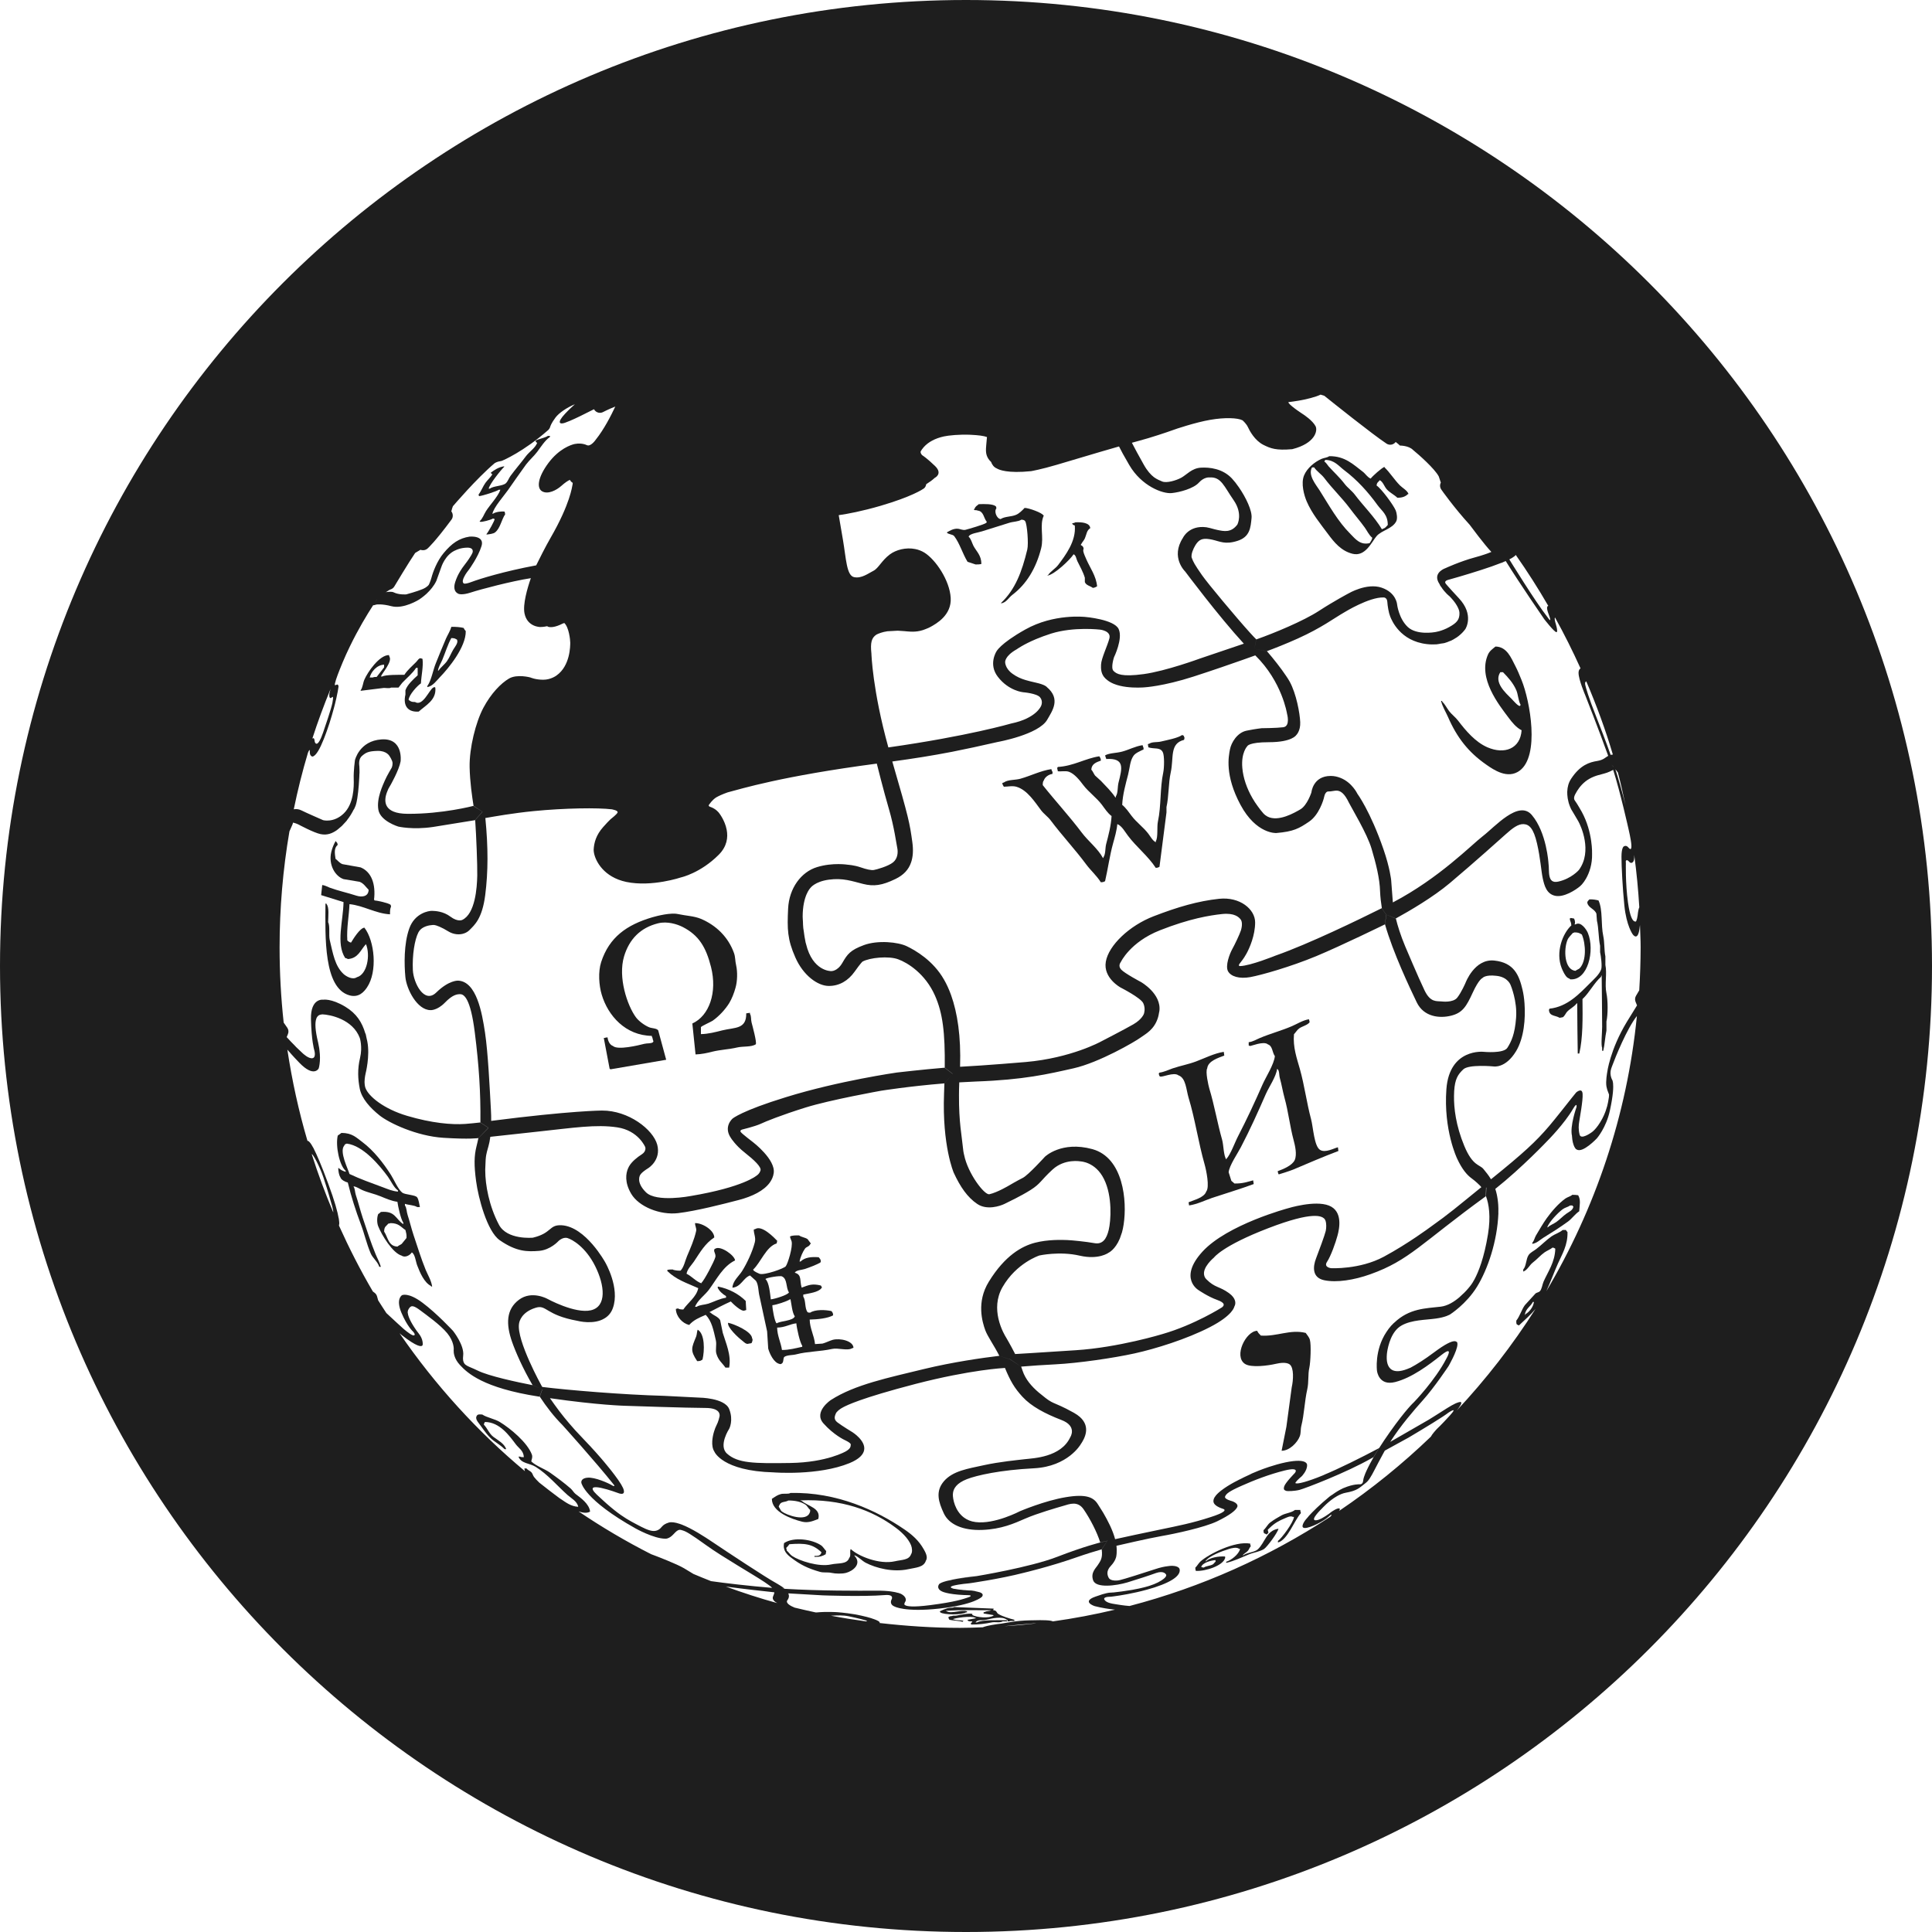 <?xml version="1.0" encoding="iso-8859-1"?>
<!-- Generator: Adobe Illustrator 16.0.0, SVG Export Plug-In . SVG Version: 6.00 Build 0)  -->
<!DOCTYPE svg PUBLIC "-//W3C//DTD SVG 1.1//EN" "http://www.w3.org/Graphics/SVG/1.1/DTD/svg11.dtd">
<svg version="1.1" id="Capa_1" xmlns="http://www.w3.org/2000/svg" xmlns:xlink="http://www.w3.org/1999/xlink" x="0px" y="0px"
	 width="97.75px" height="97.75px" viewBox="0 0 97.75 97.75" style="enable-background:new 0 0 97.75 97.75;" xml:space="preserve"
	>
<g>
	<g>
		<path style="opacity:0.88;enable-background:new    ;" d="M25.238,24.779h0.078c-0.107,0.328-0.537,0.777-0.727,1.08
			c-0.107,0.168-0.172,0.389-0.324,0.512c0.025,0.029-0.002,0,0.027,0.027c0.061,0.035,0.555-0.096,0.648-0.162
			c0.057,0.01,0.051,0.008,0.082,0.027c0.029,0.047-0.328,0.676-0.406,0.756v0.027c0.135-0.016,0.342-0.037,0.432-0.109
			c0.262-0.203,0.322-0.639,0.512-0.918c-0.008-0.045-0.018-0.09-0.027-0.133c-0.15-0.027-0.465,0.014-0.592,0.107h-0.027
			c0.063-0.324,0.592-0.918,0.781-1.188c0.311-0.441,0.6-0.865,0.916-1.297c0.168-0.225,0.4-0.424,0.568-0.646
			c0.188-0.25,0.389-0.58,0.646-0.754v-0.053h-0.107c-0.127,0.092-0.461,0.148-0.619,0.24c0.021,0.094,0.014,0.07,0.08,0.109
			c-0.094,0.262-0.408,0.459-0.568,0.676c-0.252,0.34-0.533,0.66-0.781,0.998c-0.084,0.111-0.139,0.287-0.242,0.377
			c-0.162,0.141-0.623,0.127-0.809,0.27h-0.054c0.039-0.227,0.619-0.949,0.783-1.105v-0.027c-0.279,0.039-0.494,0.186-0.676,0.322
			c0.031,0.063,0.025,0.051,0.082,0.082c-0.1,0.162-0.246,0.283-0.352,0.432c-0.135,0.188-0.207,0.41-0.35,0.594
			c0.01,0.027,0.02,0.053,0.025,0.08C24.412,25.088,25.129,24.859,25.238,24.779z"/>
		<path style="opacity:0.88;enable-background:new    ;" d="M48.953,28.424c0.137,0.045,0.271,0.09,0.408,0.135
			c0.106,0,0.223-0.002,0.293-0.027c-0.006-0.447-0.248-0.623-0.404-0.918c-0.076-0.15-0.119-0.355-0.242-0.459
			c0.047-0.164,0.496-0.209,0.674-0.271c0.439-0.143,0.937-0.287,1.379-0.432c0.207-0.066,0.451-0.053,0.619-0.16
			c0.1,0.01,0.15,0.02,0.189,0.078c0.098,0.146,0.178,1.139,0.107,1.432c-0.273,1.135-0.611,2.021-1.322,2.699v0.027
			c0.264-0.043,0.387-0.299,0.566-0.432c0.717-0.543,1.2-1.346,1.456-2.35c0.15-0.588-0.096-1.168,0.138-1.672h-0.027
			c-0.051-0.127-0.738-0.377-0.947-0.377c-0.111,0.119-0.271,0.283-0.432,0.35c-0.244,0.105-0.572,0.076-0.781,0.215
			c-0.195-0.016-0.346-0.389-0.215-0.539c-0.008-0.061-0.006-0.076-0.027-0.107c-0.164-0.131-0.58-0.117-0.865-0.107
			c-0.092,0.084-0.172,0.102-0.215,0.244h-0.025c-0.016,0.051,0.013,0.033,0.025,0.053c0.019,0.012,0.111-0.004,0.162,0.027
			c0.307,0.031,0.299,0.385,0.459,0.566c-0.018,0.047-0.006,0.027-0.027,0.055c-0.104,0.084-0.887,0.309-1.052,0.352
			c-0.127,0.031-0.281-0.047-0.377-0.055c-0.229-0.02-0.432,0.109-0.568,0.188c0.074,0.107,0.297,0.082,0.379,0.189
			C48.566,27.51,48.695,28,48.953,28.424z"/>
		<path style="opacity:0.88;enable-background:new    ;" d="M32.979,52.41v0.027c0.045,0.059,0.043,0.18,0.082,0.242
			c-0.018,0.045-0.006,0.026-0.027,0.055c-0.111,0.074-0.275,0.041-0.432,0.078c-0.32,0.082-1.354,0.332-1.592,0.108
			c-0.152-0.051-0.252-0.248-0.27-0.432c-0.068,0.004-0.1,0.004-0.135,0.026h-0.057c0.1,0.521,0.199,1.043,0.297,1.564h0.027v0.027
			c0.945-0.162,1.889-0.326,2.834-0.486c-0.135-0.496-0.27-0.988-0.404-1.486c-0.076-0.113-0.318-0.1-0.459-0.158
			c-0.236-0.098-0.529-0.313-0.674-0.512c-0.434-0.598-0.912-2.012-0.594-3.076c0.26-0.863,0.82-1.451,1.727-1.674
			c0.459-0.111,0.953,0.043,1.242,0.189c0.824,0.424,1.176,1.027,1.43,2.023c0.326,1.287-0.09,2.47-0.945,2.859
			c0.053,0.521,0.107,1.043,0.162,1.565c0.303-0.01,0.582-0.071,0.838-0.137c0.428-0.105,0.865-0.119,1.268-0.215
			c0.293-0.07,0.717-0.01,0.943-0.162c0.055-0.115-0.168-0.92-0.215-1.105c-0.039-0.155-0.006-0.313-0.08-0.432v-0.055
			c-0.063,0.008-0.127,0.018-0.189,0.027c0.012,0.813-0.568,0.703-1.215,0.862c-0.322,0.082-0.715,0.185-1.078,0.189
			c0-0.117,0-0.234,0-0.353c0.029-0.057,0.504-0.264,0.592-0.324c0.314-0.219,0.635-0.563,0.838-0.889
			c0.137-0.225,0.25-0.521,0.322-0.785c0.094-0.332,0.105-0.797,0.029-1.133c-0.055-0.23-0.033-0.41-0.109-0.621
			c-0.291-0.809-0.902-1.4-1.672-1.727c-0.352-0.146-0.746-0.152-1.16-0.242c-0.367-0.08-1.029,0.084-1.297,0.162
			c-1.299,0.383-2.18,1.01-2.59,2.266c-0.162,0.498-0.111,1.187,0.027,1.646C30.762,51.396,31.652,52.393,32.979,52.41z"/>
		<path style="opacity:0.88;enable-background:new    ;" d="M22.268,34.25c0.422-0.432,1.311-1.514,1.297-2.318
			c-0.043-0.043-0.082-0.111-0.109-0.162c-0.168-0.041-0.383-0.059-0.621-0.055c-0.061,0.219-0.186,0.404-0.27,0.594
			c-0.182,0.418-0.346,0.834-0.512,1.242c-0.141,0.338-0.229,0.883-0.432,1.158v0.055C21.904,34.713,22.098,34.426,22.268,34.25z
			 M22.377,33.389c0.16-0.383,0.27-0.764,0.457-1.105c0.104,0.002,0.184,0.01,0.242,0.055c0.064,0.033,0.02-0.014,0.055,0.053
			c0.055,0.135-0.121,0.348-0.188,0.457c-0.123,0.205-0.191,0.404-0.324,0.596c-0.121,0.174-0.314,0.309-0.432,0.484h-0.029
			C22.193,33.723,22.305,33.557,22.377,33.389z"/>
		<path style="opacity:0.88;enable-background:new    ;" d="M29.887,73.193l-0.098-0.105c0.029,0.033,0.061,0.067,0.092,0.102
			c0.004,0.006,0.009,0.011,0.014,0.016C29.891,73.199,29.887,73.193,29.887,73.193z"/>
		<path style="opacity:0.88;enable-background:new    ;" d="M20.836,63.365c0.164,0.088,0.199,0.467,0.268,0.648
			c0.145,0.381,0.357,0.879,0.705,1.053v0.026h0.055c-0.043-0.305-0.215-0.579-0.324-0.838c-0.238-0.582-0.424-1.194-0.621-1.78
			c-0.113-0.343-0.189-0.677-0.295-0.998c-0.057-0.168-0.043-0.359-0.137-0.486v-0.082c0.184,0.066,0.463,0.061,0.621,0.164h0.137
			c-0.031-0.141-0.059-0.377-0.137-0.488c-0.082-0.131-0.605-0.133-0.754-0.24c-0.213-0.166-0.414-0.646-0.568-0.891
			c-0.383-0.605-0.887-1.25-1.457-1.674c-0.303-0.225-0.512-0.457-1.053-0.459c-0.063,0.045-0.127,0.09-0.188,0.135
			c-0.123,0.539,0.094,1.533,0.402,1.781v0.053c-0.129-0.035-0.268-0.104-0.35-0.188h-0.027c0.004,0.153,0.035,0.354,0.107,0.459
			c0.031,0.133,0.248,0.239,0.377,0.27c0.17,0.707,0.404,1.432,0.648,2.08c0.197,0.516,0.297,1.01,0.512,1.508
			c0.105,0.244,0.357,0.422,0.432,0.676h0.08c-0.061-0.229-0.186-0.441-0.268-0.646c-0.248-0.599-0.445-1.23-0.65-1.834
			c-0.131-0.396-0.223-0.781-0.35-1.16c-0.047-0.144-0.033-0.291-0.107-0.406v-0.026c0.184,0.033,0.293,0.129,0.432,0.188
			c0.314,0.138,0.615,0.188,0.943,0.324c0.242,0.1,0.545,0.235,0.838,0.271c0.033,0.243,0.174,0.887,0.297,1.053v0.08
			c-0.41-0.281-0.402-0.683-1.135-0.619c-0.035,0.043-0.086,0.08-0.133,0.106c-0.068,0.166-0.072,0.441,0,0.619
			c0.174,0.44,0.73,1.358,1.188,1.486C20.5,63.654,20.756,63.5,20.836,63.365z M20.137,60.289c-0.285-0.02-0.527-0.131-0.756-0.215
			c-0.609-0.227-1.162-0.42-1.699-0.676c-0.066-0.244-0.52-1.121-0.271-1.429c0.02-0.028,0.037-0.057,0.055-0.081
			c0.055-0.015,0.053-0.009,0.08-0.027c0.832,0.1,1.666,1.111,2.078,1.672c0.16,0.219,0.293,0.545,0.514,0.701L20.137,60.289
			L20.137,60.289z M19.436,62.312c0.002-0.266,0.104-0.266,0.215-0.405c0.063-0.005,0.076-0.005,0.107-0.023
			c0.418,0.002,0.514,0.189,0.756,0.351c0.039,0.16,0.064,0.229,0.053,0.401c-0.08,0.103-0.16,0.199-0.242,0.298
			c-0.072,0.055-0.15,0.075-0.215,0.137C19.645,63.055,19.629,62.6,19.436,62.312z"/>
		<path style="opacity:0.88;enable-background:new    ;" d="M54.32,28.043c0.129,0.064,0.129,0.229,0.191,0.352
			c0.125,0.252,0.297,0.559,0.377,0.838v0.215c0.062,0.172,0.27,0.193,0.405,0.297c0.106-0.014,0.146-0.041,0.215-0.08
			c-0.045-0.514-0.358-0.939-0.538-1.35c-0.056-0.129-0.142-0.309-0.162-0.432c-0.015-0.074,0.043-0.115,0-0.188
			c-0.035-0.086-0.05-0.059-0.105-0.109c-0.041-0.027-0.021-0.012,0-0.053c0.047-0.1,0.145-0.195,0.188-0.299
			c0.09-0.213,0.086-0.393,0.271-0.512c-0.027-0.279-0.437-0.311-0.754-0.295c-0.039,0.027-0.107,0.043-0.164,0.051
			c0.032,0.07,0.055,0.086,0.135,0.107c0.078,0.793-0.478,1.518-0.838,1.996c-0.142,0.191-0.379,0.313-0.513,0.516h-0.026v0.025
			C53.357,29.064,54.141,28.32,54.32,28.043z"/>
		<path style="opacity:0.88;enable-background:new    ;" d="M19.785,34.789h0.377c0.063-0.08,0.125-0.162,0.189-0.242
			c0.225-0.238,0.523-0.48,0.701-0.756h0.08v0.377c-0.205,0.186-0.525,0.473-0.619,0.756v0.215c-0.139,0.6,0.152,0.906,0.674,0.863
			c0.342-0.316,0.904-0.578,0.838-1.213c-0.031-0.023-0.004,0.004-0.029-0.025c-0.055,0.012-0.051,0.006-0.08,0.027
			c-0.195,0.102-0.525,0.973-0.918,0.727c-0.197,0.002-0.217-0.035-0.324-0.107c0.014-0.256,0.449-0.725,0.623-0.836
			c0.021-0.412,0.129-0.854,0.08-1.24c-0.027-0.01-0.053-0.02-0.08-0.027c-0.096-0.031-0.17,0.115-0.244,0.189
			c-0.195,0.197-0.441,0.406-0.594,0.646c-0.229-0.002-0.963-0.01-1.107,0.082h-0.08c0.068-0.176,0.588-0.75,0.432-1
			c-0.008-0.027-0.016-0.055-0.027-0.082c-0.492,0.002-1.086,0.879-1.24,1.242c-0.08,0.182-0.08,0.391-0.189,0.539v0.027
			c0.369-0.045,0.738-0.09,1.105-0.137C19.492,34.785,19.686,34.852,19.785,34.789z M18.867,34.277h-0.162
			c0.074-0.297,0.367-0.637,0.729-0.648v0.135c-0.125,0.164-0.252,0.324-0.377,0.486C18.98,34.25,18.91,34.25,18.867,34.277z"/>
		<path style="opacity:0.88;enable-background:new    ;" d="M17.463,48.469c0.057,0.014,0.098,0.025,0.135,0.055
			c0.533-0.037,0.643-0.465,0.918-0.755c0.232,0.559,0.059,1.537-0.459,1.673c-0.221,0.152-0.547-0.047-0.674-0.161
			c-0.441-0.41-0.535-1.031-0.701-1.728c-0.055-0.234,0.023-0.711-0.08-0.893c0.004-0.275,0.063-0.771-0.082-0.916v-0.027
			l-0.053,0.002c-0.01,1.682-0.098,4.275,1.215,4.641c0.477,0.132,0.74-0.184,0.889-0.405c0.537-0.797,0.387-2.35-0.135-3.02
			c-0.23,0.023-0.563,0.572-0.674,0.754c-0.055-0.01-0.051-0.008-0.08-0.027c-0.063-0.027-0.059-0.045-0.109-0.08
			c-0.041-0.637,0.086-1.23,0.109-1.836c0.711,0.07,1.322,0.475,2.051,0.514c-0.002-0.127,0-0.297,0.051-0.379
			c-0.006-0.063-0.004-0.074-0.027-0.107c-0.098-0.08-0.646-0.209-0.809-0.215v-0.027h-0.025c0.098-0.801-0.129-1.42-0.676-1.646
			c-0.307-0.055-0.611-0.109-0.918-0.164c-0.156-0.057-0.232-0.182-0.352-0.268c-0.039-0.26-0.09-0.551,0.109-0.703
			c-0.016-0.098-0.021-0.115-0.082-0.162v-0.027h-0.027c-0.09,0.156-0.166,0.338-0.215,0.541c-0.158,0.67,0.211,1.24,0.621,1.377
			c0.27,0.043,0.539,0.09,0.811,0.135c0.213,0.082,0.309,0.258,0.457,0.404c-0.006,0.35-0.342,0.387-0.621,0.297
			c-0.436-0.143-0.9-0.24-1.348-0.404c-0.119-0.043-0.227-0.115-0.379-0.135c-0.02,0.17-0.037,0.342-0.055,0.512
			c0.379,0.117,0.756,0.234,1.133,0.352C17.367,46.59,16.99,47.732,17.463,48.469z"/>
		<polygon style="opacity:0.88;enable-background:new    ;" points="51.092,68.764 51.094,68.764 51.092,68.762 		"/>
		<path style="opacity:0.88;enable-background:new    ;" d="M35.299,67.275c-0.041,0.092-0.035,0.242-0.078,0.352
			c-0.234,0.572-0.311,0.693,0.053,1.24c0.162,0,0.184-0.025,0.27-0.08C35.652,68.34,35.668,67.486,35.299,67.275z"/>
		<path style="opacity:0.88;enable-background:new    ;" d="M67.193,27.021c0.312,0.42,0.662,0.854,1.24,0.998
			c0.651,0.162,0.969-0.604,1.215-0.893c0.252-0.295,0.807-0.367,0.998-0.756c0.069-0.141,0.022-0.418-0.027-0.539
			c-0.123-0.289-0.727-1.105-0.971-1.266c0.016-0.164,0.092-0.17,0.16-0.27c0.168,0.082,0.229,0.32,0.352,0.457
			c0.154,0.176,0.371,0.27,0.539,0.432c0.258,0.002,0.412-0.064,0.539-0.189h0.027c-0.064-0.18-0.302-0.305-0.431-0.432
			c-0.283-0.283-0.498-0.639-0.783-0.916V23.62c-0.139,0.049-0.612,0.469-0.7,0.594c-0.17-0.066-0.267-0.25-0.404-0.35
			c-0.461-0.348-0.895-0.797-1.697-0.783c-0.102,0.078-0.252,0.08-0.381,0.133c-0.359,0.158-0.738,0.471-0.889,0.838
			c-0.17,0.41,0.004,1.018,0.135,1.322C66.381,25.992,66.816,26.512,67.193,27.021z M67.059,23.27
			c0.459,0.004,0.678,0.313,0.945,0.514c0.658,0.494,1.213,1.107,1.699,1.781c0.219,0.297,0.514,0.469,0.512,0.996
			c-0.084,0.08-0.107,0.152-0.244,0.189c-0.025,0.021-0.006,0.01-0.053,0.027c-0.381-0.635-0.932-1.168-1.375-1.756
			c-0.145-0.191-0.369-0.348-0.512-0.539c-0.248-0.326-0.541-0.588-0.811-0.889c-0.078-0.09-0.115-0.176-0.214-0.244
			C67.029,23.291,67.027,23.311,67.059,23.27z M66.383,23.648h0.107c0.135,0.203,0.367,0.344,0.514,0.539
			c0.402,0.535,0.896,1.002,1.295,1.537c0.244,0.33,0.518,0.641,0.754,0.971c0.121,0.17,0.215,0.385,0.379,0.514
			c-0.027,0.123-0.08,0.18-0.133,0.271c-0.477,0.111-0.715-0.201-0.971-0.461c-0.639-0.637-1.07-1.428-1.566-2.213
			C66.592,24.537,66.158,24.035,66.383,23.648z"/>
		<path style="opacity:0.88;enable-background:new    ;" d="M66.062,67.439c-0.787-0.195-1.449,0.192-2.268,0.135
			c-0.078-0.082-0.137-0.129-0.188-0.242c-0.57,0.016-1.199,1.285-0.621,1.672c0.311,0.211,1.188,0.088,1.563,0
			c0.212-0.049,0.535-0.094,0.701,0.027c0.228,0.168,0.188,0.805,0.106,1.16c-0.09,0.666-0.18,1.332-0.27,1.998
			c-0.08,0.403-0.16,0.807-0.242,1.213c0.412-0.002,0.803-0.426,0.918-0.729c0.068-0.176,0.033-0.344,0.082-0.539
			c0.143-0.565,0.162-1.241,0.297-1.836c0.086-0.383,0.027-0.75,0.107-1.104c0.059-0.269,0.098-1.154,0.027-1.404
			C66.238,67.652,66.133,67.545,66.062,67.439z"/>
		<path style="opacity:0.88;enable-background:new    ;" d="M66.791,58.18c-0.305-0.186-0.346-1.141-0.459-1.563
			c-0.223-0.828-0.33-1.697-0.566-2.535c-0.152-0.539-0.356-1.097-0.297-1.756c0.094-0.095,0.156-0.218,0.27-0.298
			c0.152-0.104,0.396-0.155,0.515-0.297c0.019-0.035-0.015-0.088-0.028-0.162c-0.313,0.052-0.599,0.238-0.863,0.351
			c-0.539,0.231-1.068,0.367-1.617,0.597c-0.172,0.069-0.352,0.19-0.568,0.213v0.164c0.018,0.01,0.037,0.018,0.055,0.026
			c0.027,0.029,0.703-0.269,0.916-0.08c0.244,0.084,0.213,0.4,0.353,0.595c-0.041,0.418-0.459,1.062-0.621,1.43
			c-0.396,0.904-0.799,1.768-1.237,2.615c-0.17,0.326-0.371,0.91-0.597,1.16v0.026c-0.146-0.203-0.135-0.717-0.213-0.998
			c-0.24-0.842-0.396-1.767-0.647-2.588c-0.047-0.158-0.209-0.873-0.107-1.027c0.035-0.37,0.562-0.532,0.863-0.646
			c-0.008-0.063-0.017-0.127-0.025-0.189c-0.479,0.072-0.975,0.326-1.404,0.486c-0.406,0.152-0.777,0.213-1.188,0.352
			c-0.203,0.07-0.434,0.188-0.672,0.215v0.027h-0.029c0.012,0.076,0.018,0.117,0.055,0.162c0.109,0.072,0.703-0.24,0.945-0.053
			c0.379,0.129,0.391,0.734,0.512,1.133c0.328,1.076,0.496,2.27,0.811,3.373c0.078,0.275,0.267,1.15,0.08,1.375
			c-0.1,0.301-0.602,0.42-0.891,0.541c0.01,0.055,0.018,0.107,0.025,0.16c0.416-0.062,0.793-0.254,1.164-0.381
			c0.725-0.242,1.41-0.443,2.107-0.701c-0.013-0.063-0.021-0.127-0.029-0.188c-0.297,0.078-0.527,0.168-0.945,0.16
			c-0.055-0.047-0.105-0.09-0.158-0.135c-0.047-0.146-0.094-0.289-0.137-0.433c0.029-0.34,0.465-0.969,0.619-1.27
			c0.461-0.881,0.861-1.771,1.266-2.697c0.158-0.354,0.516-0.869,0.568-1.266c0.127,0.076,0.09,0.299,0.135,0.459
			c0.092,0.322,0.145,0.668,0.242,1.023c0.191,0.684,0.266,1.416,0.459,2.133c0.07,0.264,0.178,0.715,0.055,0.998
			c-0.123,0.274-0.574,0.459-0.863,0.565c0.01,0.06,0.023,0.125,0.055,0.162c0.003,0.006,0.617-0.194,0.726-0.242
			c0.752-0.319,1.522-0.651,2.291-0.942c-0.01-0.064-0.017-0.129-0.024-0.188C67.49,58.096,67.053,58.344,66.791,58.18z"/>
		<path style="opacity:0.88;enable-background:new    ;" d="M76.986,36.947c-0.063,0.938-0.867,1.236-1.725,0.865
			c-0.615-0.264-1.104-0.846-1.488-1.35c-0.127-0.17-0.326-0.313-0.457-0.486c-0.121-0.164-0.209-0.346-0.353-0.486v-0.027h-0.053
			c0.071,0.291,0.239,0.557,0.351,0.811c0.456,1.049,1.036,1.783,1.918,2.4c0.413,0.293,1.104,0.754,1.7,0.324
			c1.039-0.748,0.533-3.537,0.106-4.586c-0.112-0.275-0.2-0.492-0.323-0.729c-0.205-0.391-0.418-0.965-0.998-0.971
			c-0.146,0.121-0.297,0.219-0.379,0.404c-0.529,1.201,0.56,2.555,1.053,3.211C76.514,36.561,76.719,36.814,76.986,36.947z
			 M75.91,34.008h0.133c0.266,0.275,0.51,0.537,0.676,0.916c0.088,0.205,0.104,0.549,0.215,0.73
			c-0.016,0.047-0.004,0.025-0.024,0.055c-0.07,0.068-0.367-0.285-0.433-0.352C76.174,35.055,75.568,34.525,75.91,34.008z"/>
		<path style="opacity:0.88;enable-background:new    ;" d="M29.895,73.204c0.001,0.001,0.001,0.001,0.002,0.003
			c0.006,0.004,0.006,0.006,0.014,0.014C29.904,73.215,29.899,73.209,29.895,73.204z"/>
		<path style="opacity:0.88;enable-background:new    ;" d="M43.1,68.221c0.027-0.012,0.057-0.018,0.082-0.029
			c-0.014-0.354-0.689-0.502-1.055-0.401c-0.162,0.047-0.35,0.146-0.512,0.188c-0.127,0.011-0.252,0.019-0.379,0.025
			c-0.043-0.439-0.26-0.779-0.27-1.24c0.404-0.008,0.914-0.061,1.186-0.215c-0.004-0.135-0.031-0.135-0.08-0.213
			c-0.309-0.072-0.838-0.088-1.08,0.078c-0.068-0.002-0.1-0.002-0.133-0.025c-0.152-0.19-0.08-0.582-0.217-0.783v-0.106
			c0.291-0.063,0.766-0.115,0.918-0.324c0.021-0.026,0.01-0.006,0.025-0.053c-0.023-0.022-0.033-0.047-0.053-0.082
			c-0.422-0.104-0.605-0.033-0.971,0.108c-0.113-0.364,0.023-0.653-0.35-0.756c0.08-0.139,0.344-0.133,0.512-0.188
			c0.26-0.088,0.557-0.203,0.783-0.324c0.018-0.047,0.004-0.027,0.027-0.055c-0.016-0.137-0.053-0.133-0.109-0.215
			c-0.389-0.031-0.701,0.008-0.918,0.215h-0.051c0.033-0.201,0.158-0.49,0.27-0.646c0.076-0.111,0.217-0.096,0.271-0.242h0.025
			v-0.028c-0.055-0.07-0.107-0.146-0.162-0.216c-0.127-0.088-0.309-0.098-0.43-0.188c-0.18-0.004-0.352-0.002-0.459,0.054
			c0.014,0.104,0.061,0.17,0.08,0.241c0.076,0.279-0.193,1.142-0.297,1.269c-0.084,0.106-1.059,0.459-1.322,0.379
			c-0.063-0.021-0.246-0.111-0.297-0.162c-0.021-0.027-0.01-0.006-0.027-0.053c0.383-0.359,0.658-1.16,1.188-1.322
			c0.01-0.043,0.02-0.09,0.029-0.133c-0.133-0.137-0.773-0.812-1.107-0.596c-0.027,0.01-0.053,0.018-0.08,0.026
			c0,0.229,0.115,0.403,0.053,0.646c-0.123,0.484-0.398,1.062-0.646,1.459c-0.148,0.238-0.473,0.496-0.486,0.838
			c0.441-0.043,0.547-0.498,0.889-0.62c0.102,0.092,0.199,0.182,0.299,0.27c0.141,0.211,0.113,0.531,0.188,0.81
			c0.127,0.584,0.254,1.168,0.379,1.754c0.016,0.289,0.035,0.576,0.055,0.865c0.07,0.26,0.285,0.713,0.564,0.774
			c0.045,0.022,0.084,0.017,0.135-0.026c0.094-0.076,0.043-0.213,0.109-0.322c0.15-0.109,0.418-0.082,0.621-0.137
			c0.551-0.146,1.195-0.136,1.807-0.271C42.391,68.182,42.871,68.355,43.1,68.221z M38.727,64.715
			c0.043-0.072,0.76-0.186,0.838-0.135c0.285,0.133,0.184,0.553,0.352,0.809c-0.059,0.133-0.715,0.332-0.918,0.353
			C38.961,65.453,38.914,64.869,38.727,64.715z M39.078,66.037c0.207-0.018,0.74-0.195,0.891-0.297h0.027
			c0.051,0.244,0.082,0.666,0.217,0.863c-0.098,0.237-0.693,0.217-0.918,0.352C39.199,66.9,39.076,66.223,39.078,66.037z
			 M39.564,68.303c-0.057-0.385-0.24-0.723-0.244-1.133c0.416-0.008,0.629-0.176,0.971-0.217c0.021,0.252,0.176,0.961,0.297,1.133
			c0.002,0.016,0.002,0.037,0.002,0.055C40.264,68.211,39.926,68.305,39.564,68.303z"/>
		<path style="opacity:0.88;enable-background:new    ;" d="M51.436,39.809c0.539,0.162,0.926,0.773,1.238,1.188
			c0.137,0.182,0.35,0.328,0.486,0.512c0.578,0.77,1.232,1.463,1.807,2.24c0.225,0.301,0.527,0.563,0.729,0.889
			c0.121-0.002,0.146-0.018,0.216-0.055c0.146-0.633,0.228-1.271,0.405-1.916c0.082-0.295,0.185-0.643,0.213-0.971
			c0.226,0.08,0.404,0.414,0.544,0.594c0.42,0.561,1.016,1.025,1.401,1.619c0.111-0.006,0.123-0.018,0.189-0.053
			c0.121-0.916,0.236-1.834,0.354-2.752v-0.27c0.123-0.545,0.094-1.203,0.215-1.752c0.164-0.742-0.069-1.465,0.675-1.648
			c0.016-0.072,0.038-0.1,0-0.162c-0.017-0.045-0.007-0.025-0.027-0.053c-0.028-0.021-0.024-0.016-0.078-0.027
			c-0.209,0.152-0.771,0.256-1.053,0.324c-0.213,0.053-0.437,0.006-0.595,0.107c-0.024,0.01-0.053,0.018-0.079,0.027
			c0.008,0.055,0.016,0.109,0.026,0.162c0.308,0.1,0.592-0.021,0.728,0.242c0.09,0.172,0.075,0.789,0.026,1.025
			c-0.172,0.793-0.1,1.699-0.27,2.482c-0.061,0.271,0.016,0.799-0.107,0.998v0.055c-0.164-0.078-0.271-0.291-0.379-0.432
			c-0.24-0.318-0.596-0.574-0.838-0.891c-0.145-0.191-0.297-0.42-0.484-0.568c0.023-0.52,0.177-1.064,0.3-1.537
			c0.09-0.355,0.092-0.686,0.271-0.945c0.1-0.146,0.344-0.242,0.512-0.324c-0.002-0.066-0.004-0.1-0.027-0.135
			c-0.01-0.027-0.016-0.053-0.025-0.08c-0.371,0.055-0.686,0.232-1.027,0.324c-0.309,0.084-0.62,0.063-0.864,0.188
			c0.008,0.063,0.008,0.076,0.028,0.107c0.011,0.027,0.017,0.055,0.027,0.08c0.947-0.053,0.803,0.463,0.621,1.189
			c-0.059,0.221-0.02,0.527-0.137,0.701v0.053H56.43c-0.195-0.295-0.486-0.58-0.729-0.836c-0.1-0.09-0.199-0.18-0.297-0.27
			c-0.07-0.094-0.109-0.213-0.189-0.299c0.018-0.297,0.26-0.373,0.486-0.457c-0.01-0.125-0.035-0.141-0.08-0.217
			c-0.703,0.104-1.314,0.498-2.105,0.539v0.029h-0.027c0.005,0.066,0.005,0.1,0.027,0.135v0.053
			c0.154,0.027,0.385-0.035,0.568,0.027c0.289,0.104,0.551,0.441,0.727,0.676c0.267,0.35,0.681,0.646,0.943,0.998
			c0.139,0.186,0.297,0.432,0.486,0.566c-0.025,0.475-0.156,0.975-0.27,1.404c-0.06,0.219-0.023,0.5-0.136,0.674
			c-0.019,0.047-0.006,0.025-0.026,0.053c-0.259-0.488-0.754-0.861-1.078-1.295c-0.627-0.832-1.322-1.582-1.972-2.4
			c0-0.115,0.007-0.184,0.056-0.242c0.049-0.158,0.244-0.303,0.432-0.324c0.01-0.084,0.021-0.092-0.027-0.164
			c-0.012-0.025-0.018-0.053-0.027-0.08c-0.549,0.084-1.039,0.338-1.563,0.486c-0.272,0.076-0.633,0.039-0.838,0.189
			c-0.026,0.008-0.056,0.018-0.08,0.027c0.015,0.104,0.041,0.119,0.08,0.189C51,39.803,51.227,39.744,51.436,39.809z"/>
		<path style="opacity:0.88;enable-background:new    ;" d="M36.838,66.926c-0.053,0.234,0.52,0.756,0.701,0.893
			c0.092,0.068,0.213,0.224,0.352,0.16c0.07-0.006,0.094-0.012,0.135-0.026c0.031-0.072,0.08-0.164,0.027-0.24
			C38.037,67.371,37.16,66.992,36.838,66.926z"/>
		<path style="opacity:0.88;enable-background:new    ;" d="M36.436,66.791c-0.113-0.184-0.336-0.232-0.486-0.377
			c-0.047-0.018-0.027-0.006-0.055-0.027c0.348-0.18,0.719-0.379,1.08-0.539c0.098,0.107,0.545,0.541,0.701,0.457
			c0.027-0.008,0.053-0.016,0.08-0.024c-0.008-0.152-0.016-0.308-0.027-0.46c-0.34-0.34-0.842-0.62-1.404-0.727v0.025H36.3
			c0.063,0.188,0.271,0.365,0.434,0.459v0.08c-0.32,0.047-0.604,0.201-0.891,0.299c-0.199,0.064-0.436,0.055-0.596,0.16h-0.08
			c0.117-0.326,0.502-0.594,0.701-0.863c0.393-0.529,0.703-1.178,1.322-1.484c-0.016-0.25-0.734-0.764-0.998-0.594
			c-0.066,0.035-0.021-0.014-0.053,0.053c-0.041,0.099,0.092,0.22,0.053,0.379c-0.053,0.207-0.566,1.187-0.703,1.295v0.027
			c-0.277-0.094-0.488-0.354-0.754-0.486c0.047-0.248,0.256-0.438,0.377-0.618c0.311-0.468,0.559-0.912,1.027-1.218
			c-0.004-0.357-0.584-0.732-0.973-0.725c0,0.164,0.086,0.258,0.055,0.402c-0.096,0.441-0.297,0.885-0.459,1.27
			c-0.105,0.248-0.154,0.545-0.324,0.728c-0.037,0.02-0.336-0.005-0.406-0.054c-0.102-0.002-0.203,0.004-0.268,0.025v0.055
			c0.455,0.439,0.945,0.59,1.564,0.865c-0.086,0.445-0.535,0.744-0.756,1.08c-0.113,0-0.205-0.008-0.27-0.055
			c-0.063,0.012-0.064,0.014-0.107,0.027c0.012,0.396,0.342,0.733,0.674,0.811c0.223-0.25,0.502-0.371,0.836-0.512
			c0.309,0.317,0.395,0.774,0.514,1.293c0.051,0.227-0.033,0.475,0.027,0.674c0.104,0.35,0.289,0.455,0.457,0.701h0.189
			c0.119-0.635-0.172-1.25-0.322-1.754C36.525,67.225,36.48,67.008,36.436,66.791z"/>
		<path style="opacity:0.88;enable-background:new    ;" d="M50.25,81.467c0.01-0.023,0.016-0.051,0.025-0.078
			c-0.664-0.027-1.333-0.055-1.997-0.08c-0.084,0.056-0.213,0.023-0.322,0.053c-0.139,0.041-0.291,0.104-0.406,0.162
			c0.018,0.047,0.006,0.027,0.027,0.054c0.162,0.129,1.107,0.137,1.295,0h0.055v-0.054c-0.285-0.09-0.807,0.14-1.025,0h-0.028
			v-0.026c0.717-0.049,1.52-0.029,2.268-0.027c-0.072,0.05-0.225,0.035-0.297,0.082c-0.027,0.011-0.055,0.019-0.08,0.025v0.057
			c0.162,0.023,0.322,0.052,0.484,0.078c0.025,0.027-0.002,0.002,0.025,0.024c-0.238,0.16-0.854,0.097-1.078-0.024v-0.055
			c-0.121-0.056-0.676,0.057-0.781,0.079c-0.092,0.021-0.186-0.01-0.244,0.027c-0.113,0.006-0.123,0.021-0.188,0.053
			c0.014,0.089,0.023,0.08,0.055,0.136c0.172,0.041,0.475,0.045,0.672,0.106v-0.026h0.027v-0.027
			c-0.1-0.037-0.381-0.016-0.486-0.075h-0.053c0.09-0.072,0.971-0.191,1.133-0.082c0.047,0.016,0.027,0.004,0.055,0.024
			c-0.145,0.026-0.289,0.058-0.434,0.08c0.018,0.045,0.008,0.026,0.029,0.053c0.043,0.031,0.131,0.031,0.215,0.027
			c-0.027,0.051-0.037,0.073-0.082,0.106c0.01,0.017,0.02,0.035,0.027,0.055c0.383,0,0.703-0.038,1.024-0.106
			c0.19-0.043,0.426,0.035,0.565-0.055h0.218v-0.054c-0.369-0.002-1.287-0.037-1.513,0.107h-0.08
			c0.023-0.029-0.002-0.002,0.025-0.027c0.107-0.123,0.322-0.062,0.512-0.106c0.301-0.07,0.797-0.193,1.056,0
			c0.069,0.045,0.024-0.004,0.024,0.08c0.072-0.002,0.123-0.002,0.162-0.023h0.188v-0.057c-0.244-0.062-0.607-0.17-0.812-0.295
			C50.4,81.586,50.453,81.486,50.25,81.467z"/>
		<path style="opacity:0.88;enable-background:new    ;" d="M48.875,0C21.883,0,0,21.883,0,48.875S21.883,97.75,48.875,97.75
			S97.75,75.867,97.75,48.875S75.867,0,48.875,0z M82.617,43.617c0.047-0.047,0.078-0.137,0.068-0.359
			c0.119,0.877,0.203,1.76,0.256,2.646c-0.062,0.131-0.084,0.412-0.084,0.412s-0.043,0.318-0.105,0.313
			c-0.016-0.004-0.037-0.004-0.066-0.016c-0.084-0.043-0.215-0.215-0.317-0.947c-0.138-0.979-0.107-2.012-0.107-2.012
			s-0.028-0.105,0.031-0.129c0.062-0.021,0.129,0.068,0.129,0.068S82.512,43.723,82.617,43.617z M81.857,39.08
			c0.146,0.549,0.266,1.105,0.385,1.662c-0.17-0.701-0.361-1.352-0.51-1.82L81.857,39.08z M81.73,38.92
			c0.041,0.125,0.08,0.256,0.121,0.395c-0.043-0.139-0.086-0.277-0.123-0.396L81.73,38.92z M81.631,38.793l0.012,0.016l-0.11-0.125
			l0.098,0.105L81.631,38.793z M80.248,34.482c0.006-0.002,0.004-0.008,0.01-0.01c0.521,1.219,0.977,2.459,1.346,3.709
			c-0.028,0-0.057-0.002-0.088,0.006c-0.01,0.002-0.018,0.006-0.024,0.01c-0.003-0.008-0.005-0.012-0.005-0.012
			s-0.213-0.623-0.704-1.867c-0.433-1.088-0.552-1.555-0.574-1.654c-0.004-0.016-0.004-0.021-0.004-0.021
			S80.174,34.506,80.248,34.482z M76.623,28.146c0.027-0.021,0.047-0.045,0.068-0.068c0.586,0.834,1.135,1.695,1.646,2.578
			c-0.062,0.01-0.11,0.088,0.017,0.42c0.078,0.209,0.092,0.285,0.076,0.297c-0.025,0.018-0.128-0.139-0.128-0.139
			c-0.633-0.803-1.936-2.928-1.936-2.928l-0.005-0.002C76.449,28.262,76.545,28.207,76.623,28.146z M76.004,28.465
			c0.016-0.006,0.027-0.012,0.041-0.02c0.039-0.016,0.08-0.031,0.113-0.049c0,0,0.01-0.002,0.025-0.01c0,0,0,0,0.002,0l0.004,0.01
			c0.697,1.123,1.94,2.928,1.94,2.928s0.504,0.654,0.617,0.66c0.112,0.008-0.058-0.506-0.058-0.506s-0.055-0.205-0.01-0.234
			c0.467,0.842,0.896,1.701,1.289,2.572v0.002c0,0-0.1,0.049-0.1,0.225c0,0.344,0.338,1.131,0.338,1.131s0.711,1.805,1.162,3.068
			c-0.145,0.08-0.232,0.205-0.547,0.258c-0.404,0.064-0.869,0.207-1.326,0.898c-0.137,0.207-0.188,0.428-0.197,0.637
			c0,0.004-0.002,0.008-0.002,0.01c-0.002,0.014,0.002,0.027,0,0.041c0,0.084,0.004,0.166,0.016,0.242
			c0.002,0.023,0.004,0.045,0.008,0.068c0.011,0.064,0.025,0.123,0.039,0.18c0.007,0.021,0.011,0.047,0.017,0.066
			c0.002,0.004,0.002,0.008,0.004,0.012c0.058,0.178,0.117,0.293,0.117,0.293s0.244,0.404,0.362,0.611
			c0.117,0.209,0.728,1.51,0.025,2.461c0,0-0.377,0.438-1.041,0.586c-0.586,0.131-0.438-0.557-0.496-0.924
			c0,0-0.088-1.557-0.844-2.447c-0.666-0.781-1.871,0.605-2.475,1.068c-0.562,0.428-2.199,2.121-4.555,3.357l-0.086-1.133
			c0,0-0.06-0.607-0.388-1.555c-0.666-1.928-1.321-2.811-1.321-2.811s-0.265-0.566-0.847-0.799c-0.147-0.059-0.312-0.102-0.5-0.102
			c-0.906,0-0.978,0.832-0.978,0.832s-0.211,0.656-0.559,0.859c-0.299,0.174-1.104,0.643-1.656,0.369
			c-0.078-0.041-0.152-0.094-0.217-0.166c-0.105-0.115-0.191-0.236-0.281-0.357c-0.102-0.137-0.192-0.275-0.274-0.418
			c-0.285-0.494-0.464-1.016-0.509-1.523c-0.069-0.783,0.252-1.102,0.252-1.102s0.064-0.201,1.101-0.201
			c1.16,0,1.373-0.357,1.373-0.357s0.222-0.203,0.203-0.656c-0.019-0.455-0.195-1.43-0.531-2.049
			c-0.047-0.084-0.11-0.186-0.18-0.287c-0.257-0.387-0.634-0.865-0.972-1.256l-0.625-0.113l0.625,0.111
			c0.404-0.15,0.961-0.369,1.562-0.639c1.226-0.555,1.81-1.016,2.371-1.336c0,0,1.239-0.764,1.969-0.742
			c0.002,0,0.171-0.006,0.187,0.217c0.016,0.225,0.07,0.557,0.147,0.748c0.076,0.191,0.5,1.242,1.859,1.396
			c0.172,0.02,0.329,0.021,0.478,0.012c0.079-0.006,0.147-0.023,0.223-0.037c0.059-0.01,0.125-0.014,0.18-0.027
			c0.102-0.027,0.193-0.064,0.279-0.102c0.018-0.006,0.039-0.01,0.055-0.018c0.092-0.043,0.172-0.09,0.244-0.139
			c0.008-0.004,0.018-0.006,0.025-0.012c0.313-0.211,0.461-0.441,0.461-0.441s0.467-0.715-0.336-1.564c0,0-0.654-0.701-0.675-0.756
			c0,0-0.041-0.063,0.029-0.117c0.021-0.014,0.043-0.029,0.082-0.041c0.114-0.031,0.928-0.26,1.705-0.512
			c0.364-0.117,0.719-0.24,0.993-0.35C75.965,28.479,75.986,28.471,76.004,28.465z M71.68,50.713
			c0.359,0.744,1.158,0.82,1.738,0.676c0.58-0.144,0.771-0.463,1.092-1.16c0.318-0.692,0.492-0.742,0.492-0.742
			s0.129-0.186,0.719-0.114c0.588,0.065,0.715,0.481,0.715,0.481s0.338,0.801,0.271,1.644c-0.063,0.838-0.25,1.217-0.442,1.517
			c-0.193,0.301-1.199,0.202-1.199,0.202s-1.729-0.192-1.885,1.884c-0.154,2.075,0.541,3.516,0.541,3.516
			c0.254,0.551,0.512,0.84,0.725,0.994s0.414,0.356,0.414,0.356s0.039,0.033,0.092,0.103h-0.01c-1.232,0.998-1.596,1.32-2.578,2.016
			c0,0-1.121,0.836-2.346,1.496c-1.23,0.662-2.675,0.582-2.675,0.582s-0.391-0.043-0.2-0.326c0.188-0.281,0.434-0.971,0.526-1.32
			c0.097-0.352,0.283-1.24-0.433-1.522c-0.715-0.283-2.059,0.133-2.059,0.133s-3.086,0.822-4.344,2.203
			c-1.223,1.342-0.197,1.94-0.197,1.94s0.48,0.332,0.947,0.498c0.439,0.154,0.35,0.295,0.24,0.377c0,0-1.377,0.879-3.006,1.349
			c0,0-2.229,0.682-4.394,0.819c-2.123,0.138-3.036,0.193-3.062,0.193c-0.231-0.455-0.473-0.863-0.473-0.863
			s-0.252-0.389-0.375-0.934c-0.102-0.459-0.113-1.029,0.209-1.59c0.707-1.229,1.865-1.6,1.865-1.6s1.023-0.228,2.043,0.01
			c0.967,0.221,1.455-0.148,1.455-0.148s0.332-0.145,0.572-0.717c0.021-0.049,0.037-0.111,0.057-0.166
			c0.018-0.051,0.037-0.096,0.053-0.152c0.033-0.121,0.063-0.254,0.084-0.404c0.179-1.178-0.01-3.366-1.58-3.803
			c-1.571-0.43-2.405,0.385-2.405,0.385s-0.847,0.935-1.121,1.07c-0.274,0.137-0.697,0.385-0.697,0.385s-0.59,0.354-0.991,0.441
			c-0.248,0.055-1.088-1.047-1.278-1.988c-0.014-0.062-0.031-0.129-0.039-0.19c-0.078-0.785-0.229-1.443-0.221-2.832
			c0-0.197,0.004-0.408,0.014-0.64c0-0.002,0-0.006,0-0.01c0.277-0.018,0.561-0.031,0.844-0.043
			c2.438-0.088,3.645-0.377,4.939-0.668c1.293-0.291,3.115-1.35,3.387-1.553c0.236-0.176,0.703-0.389,0.891-1.037
			c0.021-0.068,0.033-0.148,0.047-0.227c0.004-0.023,0.012-0.045,0.015-0.07c0-0.002,0.002-0.004,0.002-0.006
			c0.114-0.883-0.931-1.473-0.931-1.473s-0.83-0.438-1.006-0.634c-0.088-0.098-0.092-0.192-0.072-0.264
			c0.021-0.068,0.058-0.113,0.058-0.113s0.472-1.012,1.976-1.605c1.504-0.593,2.518-0.756,3.147-0.824
			c0.637-0.066,0.851,0.162,0.938,0.271c0.086,0.105,0.086,0.33,0.015,0.559c-0.07,0.211-0.306,0.709-0.441,0.951
			c-0.133,0.244-0.354,0.83-0.215,1.106c0.144,0.275,0.574,0.404,1.133,0.304c0.562-0.103,2.037-0.521,3.335-1.06
			c1.297-0.541,3.459-1.6,3.459-1.6s0.008-0.004,0.016-0.008l0.002-0.006c0,0,0,0,0.002-0.002l0.057-0.479
			c0.002,0.002,0.002,0.006,0.004,0.01l-0.059,0.485C70.48,48.195,71.328,49.982,71.68,50.713z M75.201,60.094l-0.016,0.432
			c0.145,0.392,0.248,1.011,0.1,1.92c-0.197,1.214-0.486,1.912-0.678,2.273c-0.035,0.062-0.068,0.125-0.104,0.18
			c-0.015,0.021-0.021,0.031-0.032,0.047c-0.031,0.05-0.064,0.091-0.099,0.136c-0.035,0.047-0.103,0.125-0.187,0.219
			c-0.039,0.041-0.078,0.086-0.119,0.123c-0.018,0.015-0.034,0.029-0.049,0.043c-0.045,0.045-0.096,0.093-0.147,0.138
			c-0.017,0.014-0.022,0.022-0.037,0.035c-0.261,0.221-0.584,0.428-0.937,0.471c-0.762,0.09-1.588,0.08-2.356,0.813
			c-0.011,0.013-0.024,0.019-0.035,0.029c-0.024,0.024-0.053,0.055-0.078,0.082c-0.014,0.014-0.028,0.022-0.041,0.039
			c-0.006,0.006-0.01,0.012-0.014,0.018c-0.074,0.082-0.149,0.185-0.224,0.298c-0.621,0.932-0.479,1.967-0.479,1.967
			s0.08,0.783,0.922,0.567c0.839-0.213,1.697-0.858,2.345-1.373c0.646-0.512,0.25,0.175,0.25,0.175
			c-0.57,1.11-1.652,2.223-1.652,2.223s-0.377,0.328-1.207,1.498c-0.215,0.303-0.395,0.574-0.545,0.811h-0.002
			c0,0-0.002,0.004-0.004,0.008c-0.851,0.455-2.07,1.062-2.84,1.375c0.037-0.014,0.08-0.031,0.119-0.047
			c-0.039,0.018-0.082,0.035-0.119,0.051c-0.398,0.166-0.713,0.271-0.943,0.338c0.002-0.002,0.002-0.002,0.004-0.002
			c-0.01,0.002-0.012,0.004-0.02,0.006c0.004,0,0.01-0.004,0.016-0.004c-0.245,0.068-0.391,0.086-0.436,0.062
			c-0.005,0-0.009,0-0.011-0.002c-0.008-0.008-0.004-0.018,0-0.029c0.002-0.004-0.002-0.006,0.002-0.01
			c0.086-0.127,0.313-0.312,0.313-0.312s0.271-0.273,0.271-0.549c0,0,0.021-0.101-0.105-0.17c-0.125-0.068-0.397-0.107-0.989,0.016
			c-0.289,0.061-0.57,0.143-0.832,0.229c-0.006,0.002-0.015,0.005-0.021,0.007c-0.354,0.118-0.674,0.248-0.914,0.354
			c0.006,0,0.006,0,0.008,0c0,0,0.025-0.011,0.068-0.027c-0.336,0.148-0.555,0.265-0.555,0.265s-0.596,0.274-1.01,0.6l0.012-0.014
			c-0.016,0.012-0.025,0.022-0.041,0.037c-0.051,0.039-0.098,0.082-0.141,0.123c-0.008,0.008-0.018,0.016-0.025,0.024
			c-0.055,0.054-0.096,0.106-0.129,0.162c-0.006,0.008-0.01,0.017-0.016,0.022c-0.029,0.056-0.047,0.107-0.049,0.16
			c0,0.004,0,0.008,0,0.01c0,0.058,0.016,0.111,0.059,0.16c0,0,0.08,0.129,0.434,0.242c0.041,0.012,0.059,0.027,0.066,0.045
			c0.004,0.006,0.004,0.012,0.004,0.019c0,0.01-0.006,0.021-0.014,0.032c-0.008,0.011-0.017,0.021-0.029,0.033
			c-0.006,0.004-0.014,0.01-0.02,0.014c-0.021,0.015-0.041,0.029-0.066,0.043l0.01-0.004c-0.201,0.115-0.578,0.23-0.578,0.23
			c-0.932,0.305-1.648,0.443-2.553,0.631c-0.936,0.193-1.746,0.369-2.293,0.49v-0.002l0.006-0.002
			c-0.059-0.223-0.145-0.441-0.24-0.648c-0.012-0.024-0.022-0.051-0.037-0.078c-0.045-0.094-0.09-0.184-0.137-0.271
			c-0.01-0.019-0.018-0.035-0.027-0.051c-0.051-0.099-0.104-0.188-0.152-0.272c-0.023-0.037-0.043-0.068-0.064-0.104
			c-0.023-0.037-0.045-0.072-0.066-0.105c-0.061-0.096-0.112-0.18-0.147-0.232c-0.213-0.344-0.567-0.539-1.631-0.36
			c-1.062,0.176-2.31,0.707-2.31,0.707s-1.289,0.678-2.25,0.551c-0.241-0.03-0.434-0.116-0.587-0.229
			c-0.459-0.342-0.568-0.945-0.561-1.174c0.01-0.306,0.207-0.57,0.707-0.767c0.502-0.196,1.682-0.463,3.4-0.551
			c1.719-0.091,2.358-1.209,2.358-1.209c0.195-0.285,0.529-0.877-0.034-1.384c-0.082-0.073-0.183-0.145-0.304-0.213
			c-0.601-0.336-0.834-0.407-1.035-0.502c-0.075-0.033-0.147-0.071-0.231-0.127c-0.006-0.004-0.012-0.008-0.021-0.012
			c-0.014-0.01-0.028-0.021-0.043-0.031c-0.036-0.024-0.069-0.049-0.112-0.082c-0.115-0.088-0.232-0.182-0.349-0.281
			c-0.346-0.297-0.662-0.651-0.812-1.102c-0.018-0.059-0.045-0.137-0.069-0.201l-0.349-0.227l-0.229-0.15l-0.004-0.002l0.002-0.002
			h-0.002l0.002-0.002v0.002l0.002,0.002c0,0,0,0,0-0.002l0.002-0.004l0.008,0.006c-0.002,0-0.004,0-0.006,0l0.574,0.379
			c0.498-0.041,1.15-0.088,1.73-0.115c1.151-0.057,2.959-0.321,4.008-0.553c1.051-0.231,2.639-0.723,3.812-1.33
			c1.178-0.606,1.234-1.037,1.234-1.037s0.088-0.125,0.033-0.309c-0.033-0.109-0.117-0.24-0.303-0.375
			c-0.49-0.355-0.707-0.26-1.142-0.699c-0.054-0.055-0.086-0.11-0.104-0.172c-0.134-0.42,0.485-0.926,0.485-0.926
			s0.418-0.59,2.74-1.484c2.323-0.896,2.715-0.596,2.834-0.496c0.028,0.023,0.053,0.063,0.069,0.107
			c0.052,0.143,0.049,0.361,0.015,0.523c-0.05,0.217-0.338,0.992-0.494,1.399c-0.078,0.205-0.131,0.449-0.082,0.658
			c0.045,0.203,0.187,0.371,0.496,0.438c0.631,0.132,1.513-0.008,2.338-0.303c1.974-0.705,2.563-1.563,5.82-3.93
			c0.008-0.008,0.016-0.012,0.021-0.018l0.012-0.441c0,0,0,0,0.002-0.002v0.002C75.197,60.086,75.199,60.092,75.201,60.094z
			 M41.662,72.016c0.521,0.586,1.066,0.838,1.066,0.838s0.322,0.144,0.316,0.23c-0.004,0.111-0.01,0.209-0.25,0.348
			c0,0-0.949,0.558-2.801,0.588c-1.852,0.029-2.668,0.015-3.211-0.475c-0.449-0.404,0.113-1.258,0.113-1.258s0.225-0.418,0-0.992
			c-0.225-0.572-1.512-0.582-1.512-0.582l-1.783-0.09c-2.111-0.057-4.898-0.293-6.141-0.447c0,0-0.006,0-0.021-0.004v0.002
			l-0.035-0.055c0,0-1.277-2.301-1.143-3.146c0,0,0.035-0.432,0.58-0.703c0.078-0.039,0.166-0.074,0.266-0.104
			c0.557-0.172,0.482,0.369,2.121,0.664c0,0,0.822,0.219,1.375-0.136c0.172-0.106,0.32-0.268,0.406-0.51
			c0.369-1.026-0.385-2.313-0.385-2.313s-0.99-1.812-2.213-1.879c-0.01-0.002-0.014,0-0.021,0c-0.619-0.025-0.463,0.399-1.428,0.629
			c0,0-1.305,0.127-1.717-0.656c-0.5-0.946-0.693-2.022-0.693-2.741c0-0.025,0-0.041,0-0.064c0.012-0.449,0.027-0.605,0.051-0.73
			c0.01-0.045,0.021-0.094,0.035-0.16c0.016-0.069,0.045-0.162,0.078-0.281c0.033-0.122,0.068-0.272,0.092-0.465l-0.002-0.006
			c0.555-0.062,1.443-0.158,2.469-0.27c1.725-0.184,2.883-0.371,3.955-0.209c1.072,0.16,1.416,0.996,1.416,0.996
			s0.02,0.055,0.006,0.127c-0.014,0.072-0.055,0.16-0.174,0.238c-0.24,0.153-0.512,0.373-0.646,0.606
			c-0.002,0.002-0.002,0.002-0.004,0.004c0,0,0,0,0,0.002c-0.016,0.027-0.031,0.06-0.047,0.095c-0.115,0.26-0.188,0.711,0.156,1.293
			c0.389,0.658,1.461,1.086,2.371,0.979c0.91-0.107,2.275-0.457,3.082-0.668c0.662-0.174,1.262-0.461,1.564-0.885
			c0.1-0.143,0.17-0.299,0.193-0.473c0.102-0.688-1.047-1.564-1.047-1.564s-0.551-0.418-0.619-0.512
			c-0.018-0.025-0.02-0.045-0.018-0.063c0.016-0.043,0.082-0.063,0.082-0.063s0.646-0.158,0.924-0.283
			c0.275-0.129,1.039-0.441,2.287-0.832c1.25-0.391,3.824-0.85,3.824-0.85s1.422-0.228,3.195-0.371l0.006-0.006
			c0.002-0.002,0.004-0.002,0.006-0.002l0.219-0.253l0.066-0.075l-0.289,0.334c-0.006,0.168-0.012,0.34-0.018,0.52
			c-0.1,2.643,0.49,4,0.49,4c0.334,0.725,0.697,1.248,1.189,1.58c0.49,0.334,1.16,0.105,1.377,0
			c0.215-0.109,0.813-0.385,1.324-0.707c0.512-0.326,0.494-0.465,1.11-1.033c0.619-0.568,1.416-0.412,1.416-0.412
			s0.756,0.018,1.187,0.895c0.436,0.875,0.348,2.121,0.238,2.574c-0.109,0.451-0.306,0.746-0.728,0.666
			c-0.425-0.076-1.121-0.146-1.377-0.156c-0.257-0.01-0.978-0.034-1.632,0.138c-0.641,0.168-1.504,0.629-2.327,1.967
			c-0.642,1.037-0.326,2.056-0.181,2.457c0.117,0.316,0.435,0.754,0.711,1.293l0.517,0.173v0.002l-0.513-0.173
			c-0.875,0.105-2.356,0.316-3.815,0.668c-1.789,0.438-3.494,0.783-4.709,1.566C42.047,70.824,41.139,71.43,41.662,72.016z
			 M27.439,70.188l-0.004,0.097c0-0.002,0-0.002,0-0.002L27.439,70.188z M24.711,57.061h-0.002l0.002-0.002V57.061z M46.158,42.596
			c-0.133-0.953-0.17-1.178-1.012-4.068c1.104-0.152,2.002-0.293,3.02-0.49c0.684-0.135,1.418-0.293,2.314-0.498
			c0,0,2.076-0.371,2.506-1.129c0.252-0.441,0.701-1.047-0.027-1.654c-0.002-0.002-0.002-0.004-0.004-0.004v-0.002
			c0,0-0.084-0.109-0.539-0.211c-0.191-0.043-0.363-0.084-0.529-0.133c-0.223-0.068-0.436-0.156-0.654-0.314
			c-0.385-0.273-0.377-0.592-0.377-0.592s-0.032-0.305,0.588-0.652c0,0,0.326-0.24,0.976-0.514c0.218-0.09,0.47-0.186,0.756-0.277
			c1.154-0.363,2.488-0.201,2.488-0.201s0.56,0.061,0.467,0.438c-0.096,0.379-0.412,1.012-0.424,1.336
			c-0.008,0.195-0.002,0.41,0.142,0.607c0.047,0.064,0.11,0.125,0.19,0.184c0.082,0.063,0.18,0.121,0.308,0.174
			c0.397,0.166,0.901,0.195,1.227,0.193c0.193,0,0.322-0.012,0.322-0.012s0.94-0.047,2.487-0.545c0.97-0.313,1.938-0.65,2.525-0.857
			c0.346-0.123,0.561-0.199,0.59-0.211c0.006-0.002,0.006-0.002,0.017-0.004v0.004c1.354,1.328,1.602,2.945,1.602,2.945
			s0.184,0.637-0.191,0.686c-0.328,0.043-1.094,0.049-1.094,0.049s-0.291,0.029-0.764,0.125c-0.471,0.098-0.771,0.6-0.838,0.947
			c-0.067,0.347-0.271,1.303,0.532,2.803c0.802,1.496,1.814,1.428,1.814,1.428c0.879-0.076,1.149-0.23,1.661-0.578
			c0.498-0.338,0.726-1.092,0.755-1.236c0.028-0.144,0.098-0.289,0.211-0.289c0.118,0,0.08,0,0.35-0.039
			c0.273-0.037,0.478,0.154,0.697,0.609c0.146,0.291,0.918,1.563,1.142,2.318c0.223,0.752,0.416,1.506,0.434,2.182
			c0.01,0.266,0.047,0.572,0.09,0.844l0.213,0.309v0.002v0.004l-0.221-0.322c-1.131,0.564-3.695,1.811-5.367,2.396
			c0,0-1.279,0.52-1.801,0.532c0,0-0.115,0.004-0.023-0.121c0.092-0.127,0.189-0.221,0.346-0.504
			c0.158-0.285,0.441-0.926,0.441-1.586s-0.764-1.307-1.828-1.193c-1.062,0.115-2.08,0.41-3.307,0.883
			c-1.225,0.471-2.279,1.471-2.42,2.301c-0.143,0.83,0.754,1.309,0.754,1.309s1.012,0.514,1.141,0.789
			c0.129,0.277,0.033,0.535,0.033,0.535s-0.088,0.275-0.533,0.533c-0.443,0.256-1.65,0.877-1.65,0.877s-1.506,0.83-3.793,1.031
			c0,0-2.086,0.178-3.285,0.238c-0.014,0-0.027,0-0.041,0.002c0.051-1.535-0.135-2.73-0.453-3.621
			c-0.105-0.295-0.227-0.56-0.359-0.787c-0.547-0.965-1.443-1.478-1.885-1.691s-1.463-0.314-2.162-0.059
			c-0.697,0.256-0.844,0.463-1.098,0.904c-0.258,0.443-0.57,0.414-0.57,0.414s-0.934,0.021-1.268-1.379
			c-0.006-0.027-0.016-0.045-0.021-0.074c-0.045-0.215-0.072-0.404-0.096-0.59c-0.004-0.039-0.016-0.088-0.02-0.127
			c-0.014-0.123-0.014-0.223-0.018-0.334c-0.004-0.084-0.014-0.18-0.014-0.258C40.615,45.308,41,44.929,41,44.929
			s0.219-0.324,0.936-0.422c0.717-0.098,1.18,0.078,1.729,0.215c0.549,0.137,0.963,0.08,1.65-0.254
			c0.395-0.193,0.656-0.461,0.783-0.838C46.193,43.35,46.217,43.014,46.158,42.596z M57.682,22.287
			c0.482-0.125,1.414-0.434,1.613-0.51c0.191-0.074,1.205-0.41,1.934-0.535c0.734-0.129,1.398-0.104,1.638,0.025
			c0.038,0.033,0.2,0.188,0.266,0.332c0.091,0.197,0.347,0.684,0.787,0.908c0.369,0.184,0.642,0.291,1.461,0.219
			c1.166-0.293,1.297-0.943,1.179-1.164c-0.152-0.291-0.609-0.588-0.609-0.588s-0.613-0.393-0.746-0.578
			c-0.014-0.02-0.014-0.033-0.021-0.049c0.33-0.043,0.699-0.092,1.135-0.209c0.211-0.057,0.375-0.113,0.496-0.172l0.187,0.057
			c0.362,0.291,2.44,1.955,3.149,2.422c0.146,0.096,0.34,0.066,0.451-0.068l0.012-0.016c0.091,0.07,0.185,0.148,0.216,0.182
			c0,0,0.44-0.004,0.661,0.221c0.289,0.236,1.095,0.945,1.304,1.342l0.104,0.313c-0.06,0.111-0.049,0.246,0.024,0.35
			c0.024,0.037,0.646,0.918,1.435,1.781c0.08,0.107,0.735,0.992,1.098,1.375c-0.189,0.078-0.461,0.176-0.824,0.273
			c-0.76,0.205-1.492,0.545-1.492,0.545s-0.607,0.199-0.375,0.691c0.021,0.047,0.047,0.08,0.07,0.121
			c0.012,0.035,0.029,0.07,0.055,0.107c0,0,0.012,0.012,0.016,0.016c0.207,0.324,0.433,0.49,0.433,0.49s0.037,0.035,0.088,0.094
			c0.029,0.031,0.062,0.068,0.095,0.109c0.014,0.018,0.026,0.033,0.041,0.051c0.053,0.066,0.104,0.141,0.147,0.217
			c0.069,0.119,0.125,0.244,0.131,0.357c0.015,0.357-0.137,0.52-0.522,0.732c-0.383,0.215-0.732,0.256-0.732,0.256
			s-0.912,0.164-1.363-0.264c-0.453-0.428-0.537-1.135-0.537-1.135s-0.035-0.598-0.783-0.852c-0.752-0.256-1.672,0.289-1.672,0.289
			s-0.727,0.383-1.502,0.887c-0.774,0.504-2.244,1.117-3.164,1.441l-0.104,0.477v0.002h-0.002v-0.002h0.002l0.049-0.232l0.053-0.242
			c0-0.002,0-0.002,0-0.002c-0.063-0.061-0.18-0.182-0.32-0.338c-0.35-0.387-0.883-1.008-1.368-1.59
			c-0.476-0.568-0.902-1.098-1.06-1.322c-0.385-0.551-0.442-0.678-0.512-0.861c-0.023-0.045-0.023-0.105-0.014-0.172
			c0.029-0.203,0.164-0.473,0.289-0.619c0.162-0.191,0.355-0.23,0.752-0.145c0.396,0.088,0.656,0.262,1.285,0.059
			c0.629-0.201,0.66-0.676,0.707-1.158c0.035-0.363-0.281-1.029-0.639-1.547c-0.119-0.174-0.242-0.33-0.357-0.453
			c-0.467-0.494-1.121-0.572-1.576-0.543c-0.451,0.029-0.713,0.357-0.977,0.504c-0.263,0.145-0.752,0.289-0.976,0.193
			c-0.11-0.049-0.252-0.098-0.412-0.215c-0.157-0.121-0.336-0.311-0.522-0.645c-0.248-0.436-0.459-0.834-0.596-1.098
			C57.393,22.365,57.529,22.326,57.682,22.287z M44.564,25.588c1.578-0.463,2.121-0.832,2.178-0.873
			c0.072-0.051,0.105-0.133,0.121-0.217c0.164-0.104,0.313-0.209,0.43-0.32c0,0,0.426-0.201,0.016-0.6
			c-0.002-0.002-0.002-0.002-0.002-0.002c-0.414-0.398-0.613-0.52-0.613-0.52s-0.068-0.037-0.102-0.121
			c-0.01-0.023-0.014-0.053-0.016-0.084c0.035-0.068,0.084-0.141,0.16-0.227c0.236-0.264,0.578-0.445,1.02-0.543
			c0.229-0.051,0.793-0.109,1.34-0.084c0.424,0.02,0.674,0.055,0.84,0.115c-0.022,0.25-0.059,0.592-0.051,0.697
			c0.006,0.105,0.018,0.342,0.26,0.564c0.049,0.137,0.138,0.266,0.293,0.33c0.104,0.064,0.531,0.258,1.732,0.135
			c0.021-0.004,0.52-0.092,1.297-0.322c1.861-0.555,2.902-0.861,3.094-0.912c0.017-0.004,0.037-0.01,0.056-0.016
			c0.094,0.189,0.25,0.484,0.518,0.939c0.617,1.061,1.689,1.469,2.152,1.42c0.405-0.041,1.104-0.23,1.371-0.529
			c0.271-0.301,0.543-0.262,0.543-0.262c0.586-0.039,0.731,0.455,1.215,1.15c0.483,0.695,0.187,1.236,0.187,1.236
			c-0.32,0.424-0.681,0.338-1.009,0.27c-0.245-0.051-0.271-0.08-0.557-0.135c-0.892-0.117-1.188,0.539-1.188,0.539
			c-0.64,0.986,0.116,1.701,0.116,1.701s1.685,2.258,2.968,3.65c-0.97,0.332-2.228,0.754-2.228,0.754s-1.713,0.631-2.841,0.785
			c-1.125,0.154-1.375-0.01-1.526-0.162c-0.153-0.152,0.026-0.691,0.026-0.691s0.46-0.938,0.236-1.424
			c-0.221-0.488-1.67-0.615-1.692-0.615c-0.029,0-1.582-0.18-3.035,0.637c-1.293,0.725-1.463,1.119-1.463,1.119
			s-0.412,0.641,0.077,1.273c0.55,0.717,1.279,0.781,1.279,0.781s0.697,0.055,0.859,0.26c0.164,0.203,0.051,0.428,0.051,0.428
			s-0.229,0.629-1.52,0.895c0,0-2.166,0.635-6.209,1.209c-0.807-2.912-0.857-4.746-0.857-4.746
			c-0.061-0.563,0.008-0.803,0.258-0.965c0.107-0.053,0.293-0.129,0.551-0.166l0.523-0.029c0.105,0.006,0.223,0.016,0.344,0.023
			l0.123,0.012c0.234,0.02,0.561,0.045,0.945-0.117c0.002,0,0.004,0,0.006-0.002c0.012-0.004,0.021-0.01,0.033-0.014
			c0.072-0.027,0.141-0.057,0.203-0.092c0.289-0.16,1.08-0.592,1.025-1.475c-0.053-0.881-0.756-1.926-1.33-2.285
			c-0.146-0.09-0.301-0.148-0.459-0.18c-0.475-0.098-0.98,0.039-1.289,0.27c-0.412,0.307-0.576,0.701-0.828,0.828
			c-0.248,0.123-0.602,0.402-0.975,0.324c-0.004-0.002-0.008,0-0.012-0.002c-0.379-0.09-0.396-0.936-0.559-1.889
			c-0.064-0.385-0.119-0.705-0.164-0.959c-0.018-0.109-0.033-0.203-0.049-0.287C42.881,26.002,43.617,25.865,44.564,25.588z
			 M31.244,41.115c-0.045,0.092-0.287,0.281-0.287,0.281s-0.094,0.057-0.445,0.455c-0.354,0.4-0.457,0.789-0.475,1.133
			c-0.002,0.043,0.004,0.098,0.014,0.16c0.076,0.428,0.5,1.236,1.635,1.477c1.297,0.271,2.781-0.232,2.781-0.232
			s0.973-0.215,1.898-1.143c0.422-0.422,0.475-0.879,0.402-1.262c-0.092-0.492-0.395-0.861-0.395-0.861s-0.15-0.207-0.441-0.301
			c0,0-0.068-0.021-0.074-0.062c-0.002-0.016,0.004-0.033,0.021-0.053c0.045-0.049,0.131-0.205,0.348-0.357
			c0.131-0.076,0.324-0.166,0.59-0.26c0.688-0.178,2.717-0.818,7.543-1.455l0.002-0.004c0,0.008,0.35,1.4,0.615,2.303
			c0.266,0.904,0.383,1.797,0.424,1.982c0.039,0.188,0.029,0.521-0.217,0.717c-0.246,0.199-0.846,0.365-0.973,0.385
			s-0.363-0.029-0.678-0.139c-0.316-0.107-0.629-0.127-0.629-0.127s-0.758-0.127-1.563,0.119c-0.807,0.244-1.416,1.068-1.465,2.102
			c-0.049,1.034-0.039,1.553,0.365,2.467c0.4,0.914,1.129,1.436,1.678,1.444c0.553,0.009,1.002-0.274,1.318-0.717
			c0.313-0.442,0.402-0.514,0.402-0.514c0.373-0.205,1.326-0.296,1.807-0.117c0.484,0.176,1.369,0.731,1.857,1.828
			c0.395,0.885,0.518,1.875,0.498,3.655l0.396,0.306l-0.004,0.004l-0.4-0.308c-1.119,0.093-2.414,0.244-2.414,0.244
			s-2.926,0.416-5.605,1.244c-2.275,0.699-2.707,1.086-2.707,1.086s-0.486,0.406-0.08,0.99c0,0,0.23,0.369,0.701,0.736
			c0.467,0.369,0.844,0.721,0.791,0.898c-0.055,0.182-0.199,0.262-0.199,0.262s-0.654,0.582-3.338,1.033
			c0,0-1.725,0.334-2.256-0.187c-0.531-0.522-0.297-0.873-0.297-0.873s0.035-0.117,0.422-0.358c0,0,0.648-0.406,0.443-1.179
			c-0.209-0.772-1.453-1.735-2.797-1.728c0,0-1.57,0.005-5.59,0.521c0,0-0.008,0-0.014,0.002c0.002-0.178-0.002-0.362-0.014-0.565
			c-0.063-1.133-0.145-2.877-0.297-3.894c-0.152-1.018-0.432-2.592-1.359-2.637c0,0-0.457-0.037-1.113,0.604
			c-0.604,0.584-1.148-0.484-1.18-1.136c-0.035-0.764,0.09-1.537,0.279-1.906c0.049-0.092,0.115-0.162,0.191-0.215
			c0.232-0.158,0.541-0.168,0.615-0.162c0.1,0.01,0.379,0.117,0.711,0.324c0.252,0.156,0.572,0.195,0.832,0.088
			c0.086-0.035,0.166-0.084,0.234-0.152c0.268-0.27,0.645-0.584,0.799-1.771c0.152-1.188,0.152-2.42,0.008-3.893l-0.002-0.008
			c0.262-0.045,0.605-0.105,0.996-0.166c0.434-0.066,0.926-0.133,1.441-0.184c1.586-0.156,3.266-0.178,3.971-0.09
			C30.969,40.957,31.291,40.998,31.244,41.115z M19.563,29.938c0.055-0.039,0.141-0.096,0.191-0.113
			c0.082-0.025,0.152-0.078,0.195-0.15c0.008-0.014,0.738-1.234,1.057-1.699c0.104-0.064,0.209-0.127,0.268-0.16
			c0.027,0.01,0.057,0.018,0.088,0.021c0.094,0.012,0.191-0.018,0.266-0.08c0.037-0.033,0.389-0.352,1.203-1.451
			c0.063-0.074,0.086-0.17,0.074-0.262c-0.008-0.063-0.031-0.121-0.07-0.17c0.02-0.086,0.053-0.203,0.08-0.264
			c0.006-0.004,0.012-0.012,0.018-0.018c0.012-0.014,1.168-1.373,2.092-2.156c0.002,0,0.117-0.082,0.297-0.104
			c0.033-0.004,0.063-0.014,0.092-0.025c0.043-0.018,1.07-0.451,2.32-1.547c0.051-0.045,0.092-0.117,0.109-0.184
			c0,0,0.041-0.154,0.264-0.453c0.182-0.24,0.588-0.51,0.979-0.67c-0.127,0.115-0.293,0.262-0.5,0.484
			c-0.209,0.225-0.279,0.361-0.262,0.432c0.016,0.068,0.119,0.07,0.256,0.023c0.068-0.023,0.154-0.057,0.26-0.102
			c0.004-0.002,0.008-0.002,0.012-0.004v-0.001c0.266-0.113,0.652-0.299,1.201-0.58l0.021,0.033
			c0.098,0.146,0.295,0.193,0.449,0.105c0.002,0,0.24-0.129,0.607-0.273c-0.211,0.451-0.572,1.158-0.984,1.67
			c0,0-0.254,0.377-0.453,0.283c-0.195-0.09-0.428-0.098-0.619-0.059c-0.193,0.043-0.789,0.24-1.33,0.965
			c-0.537,0.725-0.602,1.27-0.311,1.432c0.289,0.162,0.713-0.051,0.967-0.277c0.189-0.168,0.338-0.268,0.434-0.305
			c0.033,0.066,0.08,0.117,0.143,0.15c-0.002,0.045-0.006,0.09-0.014,0.113c-0.018,0.064-0.104,0.932-1.107,2.67
			c-0.252,0.436-0.576,1.082-0.729,1.395l-0.002,0.002l-0.004-0.004c-1.627,0.303-2.842,0.68-3.256,0.836
			c-0.416,0.158-0.422,0.057-0.422,0.057c-0.059-0.068-0.02-0.197,0.047-0.324c0.039-0.08,0.088-0.156,0.135-0.221
			c0.063-0.088,0.115-0.152,0.115-0.152s0.445-0.609,0.621-1.168c0.178-0.561-0.607-0.482-0.607-0.482
			c-0.518,0.082-0.889,0.326-1.316,0.842c-0.33,0.4-0.533,0.947-0.609,1.236c-0.049,0.184-0.131,0.352-0.131,0.352
			s-0.063,0.113-0.307,0.221c-0.285,0.123-0.838,0.271-0.838,0.271s-0.369,0.031-0.635-0.103c-0.09-0.045-0.264-0.031-0.404-0.008
			C19.529,29.953,19.549,29.949,19.563,29.938z M19.064,30.338c0-0.002,0.002-0.004,0.002-0.004l0.004-0.004h0.002l-0.117,0.172
			c0.041-0.063,0.08-0.119,0.115-0.172C19.066,30.334,19.066,30.334,19.064,30.338z M16.729,34.848
			c-0.006,0.016-0.006,0.02-0.01,0.031c-0.039,0.146-0.057,0.229-0.057,0.229c-0.004,0.066-0.002,0.113,0.006,0.146
			c0.012,0.043,0.031,0.066,0.072,0.064c0.025-0.002,0.086-0.092,0.104-0.047c0.012,0.029,0.008,0.107-0.025,0.287
			c-0.063,0.318-0.357,1.164-0.473,1.508c-0.117,0.346-0.246,0.58-0.338,0.564c-0.029-0.006-0.047-0.027-0.063-0.051
			c-0.025-0.047-0.029-0.109-0.029-0.109s-0.004-0.053-0.023-0.09c-0.016-0.033-0.045-0.051-0.092-0.008
			C16.076,36.52,16.387,35.678,16.729,34.848z M15.578,38.096l0.002-0.006c0,0,0.031-0.084,0.059-0.125
			c0.021-0.031,0.039-0.033,0.035,0.068c-0.01,0.227,0.133,0.246,0.133,0.246c0.092-0.012,0.189-0.117,0.291-0.285v0.002
			c0.004-0.004,0.006-0.01,0.008-0.016c0.041-0.066,0.082-0.146,0.125-0.236c0.012-0.023,0.021-0.051,0.033-0.076
			c0.031-0.07,0.064-0.146,0.098-0.227c0.014-0.035,0.029-0.072,0.045-0.111c0.029-0.076,0.061-0.16,0.092-0.244
			c0.014-0.043,0.029-0.084,0.045-0.125c0.025-0.076,0.051-0.152,0.078-0.23c0.018-0.051,0.033-0.098,0.051-0.15
			c0.014-0.043,0.023-0.082,0.037-0.123c0.029-0.092,0.059-0.184,0.084-0.275c0.02-0.066,0.039-0.131,0.055-0.195
			c0.02-0.068,0.037-0.131,0.055-0.197c0.016-0.059,0.031-0.117,0.045-0.176c0.025-0.102,0.049-0.197,0.068-0.285
			c0.01-0.047,0.018-0.086,0.027-0.131c0.012-0.055,0.023-0.104,0.031-0.15c0.004-0.016,0.01-0.039,0.012-0.053
			c0.025-0.139,0.041-0.232,0.041-0.256c0-0.074-0.039-0.131-0.104-0.094c-0.066,0.037-0.086,0.01-0.086,0.01
			c-0.002-0.016,0.002-0.041,0.008-0.066c0-0.006,0-0.008,0.002-0.014c0.045-0.217,0.236-0.689,0.236-0.689
			c0.102-0.258,0.209-0.51,0.318-0.754c0.012-0.023,0.021-0.045,0.031-0.068c0.053-0.115,0.105-0.229,0.16-0.34
			c0.004-0.008,0.006-0.014,0.01-0.02c0.422-0.873,0.863-1.6,1.174-2.08c0.057-0.008,0.061-0.006,0.164-0.037
			c0,0,0.275-0.047,0.76,0.082c0.623,0.164,1.408-0.338,1.408-0.338s0.012-0.008,0.031-0.02c0.002-0.002,0.006-0.006,0.008-0.008
			c0.02-0.012,0.043-0.027,0.074-0.051c0.006-0.004,0.014-0.01,0.021-0.016c0.029-0.021,0.061-0.045,0.096-0.074
			c0.012-0.01,0.025-0.021,0.037-0.031c0.033-0.027,0.068-0.057,0.104-0.09c0.01-0.008,0.018-0.016,0.027-0.025
			c-0.002,0.002-0.004,0.004-0.006,0.004c0.168-0.16,0.354-0.371,0.477-0.633l0.246-0.686c0,0,0.199-0.662,0.754-0.873
			c0,0,0.215-0.115,0.566-0.121c0.219-0.002,0.268,0.094,0.275,0.164c0.004,0.043-0.008,0.076-0.008,0.076s-0.039,0.158-0.4,0.623
			c-0.361,0.461-0.457,0.814-0.457,0.814s-0.121,0.277-0.037,0.484c0.029,0.068,0.082,0.129,0.168,0.17c0,0,0.164,0.096,0.641-0.063
			c0.479-0.158,2.061-0.574,3.027-0.723l0.006-0.004l-0.002,0.006c-0.18,0.516-0.412,1.326-0.32,1.779
			c0.139,0.689,0.789,0.689,0.789,0.689s0.146,0.006,0.361-0.041c0.014,0.008,0.021,0.021,0.037,0.027
			c0.117,0.039,0.346,0.043,0.742-0.158c0.033-0.016,0.057-0.021,0.086-0.029c0.234,0.217,0.299,0.857,0.299,0.99
			c0,0.18-0.004,1.178-0.695,1.664c0,0-0.279,0.215-0.672,0.215c-0.396,0-0.65-0.115-0.65-0.115s-0.672-0.186-1.086,0.057
			c-0.41,0.244-0.902,0.748-1.293,1.48c-0.387,0.73-0.713,2.035-0.695,2.998c0.016,0.758,0.123,1.475,0.199,1.963l0.451,0.295
			c-0.002,0-0.002,0-0.004,0l-0.459-0.294c0,0-1.561,0.412-3.324,0.4c-1.242-0.006-1.207-0.656-1.049-1.084
			c0.021-0.061,0.045-0.117,0.068-0.166c0.008-0.014,0.014-0.025,0.02-0.039c0.021-0.041,0.043-0.082,0.061-0.107
			c0.02-0.033,0.033-0.055,0.033-0.055s0.436-0.764,0.512-1.203c0,0,0.154-1.189-0.969-1.111c-1.121,0.076-1.342,1.053-1.342,1.053
			s-0.076,0.547-0.061,0.951c0.014,0.404,0,1.258-0.506,1.744c-0.502,0.486-1.043,0.338-1.043,0.338s-0.908-0.396-1.088-0.49
			c-0.143-0.074-0.271-0.08-0.396-0.061C15.061,39.982,15.299,39.031,15.578,38.096z M14.533,51.996l-0.18-0.258
			c-0.137-1.254-0.207-2.533-0.207-3.803c0-1.975,0.168-3.949,0.498-5.871l0.152-0.344c0.016-0.031,0.021-0.066,0.027-0.1
			c0.145,0.029,0.275,0.094,0.275,0.094s0.775,0.418,1.119,0.488c0.348,0.072,0.598-0.045,0.824-0.199
			c0.045-0.031,0.096-0.08,0.145-0.121c0.041-0.035,0.08-0.063,0.121-0.104c0.033-0.031,0.063-0.068,0.094-0.102
			c0.055-0.059,0.109-0.113,0.162-0.178c-0.006,0.004-0.012,0.008-0.018,0.014c0.146-0.182,0.27-0.381,0.365-0.584
			c-0.004,0.018-0.01,0.035-0.021,0.062c0.041-0.082,0.078-0.162,0.107-0.24c0.018-0.053,0.033-0.115,0.049-0.186
			c0.006-0.023,0.01-0.051,0.014-0.076c0.007-0.03,0.013-0.063,0.018-0.095c0.033-0.205,0.057-0.438,0.074-0.653
			c0,0.004,0,0.01,0,0.014c0.027-0.342,0.035-0.623,0.035-0.635l0.002,0.008v-0.004l0.002,0.002c0,0,0-0.287-0.008-0.354
			c-0.002-0.006-0.002-0.018-0.004-0.027c-0.012-0.096-0.033-0.361,0.143-0.504c0.188-0.16,0.313-0.236,0.779-0.248
			c0.463-0.012,0.604,0.258,0.604,0.258s0.158,0.223,0.158,0.365c0,0.142-0.045,0.229-0.045,0.229s-0.254,0.428-0.342,0.637
			s-0.434,0.904-0.332,1.484c0,0.002,0,0.002,0,0.002v0.002c0.1,0.58,1.008,0.852,1.008,0.852s0.725,0.172,1.756,0.02l2.127-0.344
			l0.371-0.426l0.002,0.006l-0.365,0.418c0.055,0.775,0.115,2.293,0.105,2.803c-0.012,0.623-0.104,1.936-0.76,2.246
			c0,0-0.221,0.115-0.592-0.162c-0.371-0.279-0.771-0.291-0.934-0.297c-0.163-0.006-0.877,0.109-1.154,0.893
			c-0.279,0.781-0.256,1.834-0.197,2.454c0.059,0.62,0.598,1.676,1.275,1.676c0,0,0.33,0.024,0.721-0.375
			c0.387-0.4,0.613-0.437,0.787-0.431c0.176,0.007,0.512,0.187,0.73,1.943c0.211,1.666,0.299,3.028,0.283,4.547l0.402,0.263
			c0,0.002,0,0.002,0,0.002c-0.002,0-0.004,0-0.006,0l-0.406-0.265c-0.221,0.026-0.486,0.053-0.76,0.074
			c-0.689,0.047-1.689-0.041-2.932-0.408c-1.199-0.354-1.959-0.994-2.111-1.406c-0.004-0.018-0.014-0.034-0.018-0.053
			c-0.018-0.063-0.025-0.135-0.029-0.209c-0.002-0.021,0-0.035-0.002-0.056c0.004-0.213,0.051-0.409,0.051-0.409
			s0.234-0.898,0.088-1.638c-0.018-0.084-0.035-0.162-0.055-0.242c-0.006-0.026-0.01-0.053-0.012-0.069
			c-0.006-0.021-0.012-0.039-0.016-0.06c-0.008-0.016-0.016-0.026-0.021-0.043c-0.162-0.545-0.434-0.989-1.01-1.338
			c-0.713-0.43-1.119-0.354-1.119-0.354s-0.641-0.099-0.617,0.985c0.025,1.084,0.16,1.539,0.16,1.539s0.123,0.384-0.074,0.433
			c-0.195,0.051-0.504-0.246-0.504-0.246s-0.139-0.127-0.33-0.313c-0.023-0.024-0.049-0.051-0.072-0.078
			c-0.129-0.129-0.271-0.274-0.408-0.428l0.063-0.154C14.613,52.213,14.6,52.09,14.533,51.996z M15.775,58.406
			c0.002-0.004,0-0.01,0.002-0.01c0.057-0.011,0.396,0.604,0.59,1.188c0.227,0.676,0.379,1.238,0.379,1.238s0.125,0.381,0.115,0.518
			C16.453,60.377,16.092,59.398,15.775,58.406z M19.133,65.791l-0.057-0.203c-0.021-0.074-0.066-0.137-0.127-0.182l-0.084-0.063
			c-0.637-1.086-1.203-2.198-1.715-3.334c0.002-0.006,0.002-0.021,0.004-0.026c0.006-0.021,0.01-0.045,0.012-0.078
			c0-0.021-0.004-0.049-0.004-0.076c-0.004-0.041-0.008-0.088-0.016-0.143c-0.004-0.017-0.002-0.025-0.006-0.043
			c-0.002-0.002-0.002-0.002-0.004-0.002c-0.055-0.328-0.203-0.873-0.531-1.757c-0.355-0.965-0.584-1.479-0.729-1.762
			c0-0.002,0-0.002,0-0.004c-0.014-0.027-0.025-0.052-0.039-0.072c0,0,0,0.002,0,0.004c-0.121-0.225-0.172-0.26-0.188-0.278
			c-0.018-0.021-0.063-0.063-0.092-0.047c-0.445-1.509-0.781-3.05-1.018-4.617c0.055,0.062,0.113,0.131,0.182,0.205v0.002
			c0.119,0.133,0.26,0.285,0.426,0.457h0.002c0,0.002,0,0.002,0,0.002c0.74,0.764,0.975,0.283,0.975,0.283s0.012-0.033,0.025-0.099
			c0-0.006,0.002-0.017,0.004-0.022c0.004-0.027,0.01-0.06,0.016-0.097c0.002-0.014,0.002-0.026,0.004-0.043
			c0.004-0.037,0.01-0.076,0.012-0.121c0-0.008,0.002-0.012,0.002-0.02c0,0.002-0.002,0.004-0.002,0.004
			c0.006-0.093,0.006-0.199-0.002-0.322c0,0.002,0,0.006,0.002,0.011c0-0.005-0.002-0.011-0.002-0.013
			c-0.004-0.063-0.012-0.129-0.02-0.199c-0.004-0.036-0.008-0.071-0.014-0.112c-0.01-0.072-0.027-0.152-0.045-0.234
			c-0.008-0.029-0.012-0.057-0.018-0.088c-0.002-0.004-0.002-0.006-0.004-0.01c-0.127-0.539-0.162-0.941-0.074-1.164
			c0.021-0.063,0.059-0.105,0.098-0.142c0.014-0.01,0.027-0.02,0.043-0.026c0.033-0.019,0.074-0.027,0.115-0.031
			c0.016-0.002,0.027-0.008,0.043-0.008c0.395,0.014,1.541,0.246,1.896,1.195c0,0,0.148,0.442,0.014,1.008
			c-0.137,0.569-0.111,1.071-0.014,1.565c0.1,0.494,0.518,0.959,1,1.345c0.48,0.383,1.873,1.047,3.229,1.133
			s1.773,0.014,1.773,0.014l0.504-0.518c0,0.004,0,0.006,0,0.01l-0.506,0.514c-0.029,0.135-0.061,0.283-0.098,0.426
			c-0.115,0.465-0.127,0.932-0.016,1.752c0.109,0.826,0.553,2.537,1.195,2.984c0.854,0.594,1.412,0.584,1.99,0.539
			c0.574-0.047,0.971-0.486,0.971-0.486s0.225-0.232,0.467-0.162c0.242,0.072,0.918,0.451,1.402,1.422
			c0.486,0.974,0.594,2.041-0.215,2.232c-0.809,0.186-2.203-0.578-2.203-0.578s-0.791-0.441-1.438,0.045
			c-0.65,0.486-0.668,1.232-0.344,2.148c0.178,0.502,0.533,1.32,1.031,2.172l0.425,0.179l0.054,0.022c0,0,0.002,0,0.004,0.002
			l-0.058-0.024l-0.431-0.179c-0.775-0.152-2.211-0.457-2.779-0.74c-0.223-0.111-0.398-0.168-0.523-0.238
			c-0.063-0.035-0.113-0.071-0.146-0.121c-0.059-0.086-0.08-0.2-0.057-0.393c0.07-0.523-0.512-1.252-0.512-1.252
			s-0.811-0.877-1.541-1.422c-0.729-0.549-1.039-0.385-1.039-0.385s-0.328,0.176-0.033,0.885c0.299,0.707,0.588,0.955,0.588,0.955
			s0.141,0.15,0.061,0.191s-0.332-0.15-0.539-0.326c-0.094-0.08-0.48-0.438-0.871-0.801C19.412,66.217,19.266,66.012,19.133,65.791z
			 M36.725,80.273c0.902,0.121,2.055,0.25,2.447,0.289l0.006-0.004c-0.002,0.062-0.027,0.127-0.064,0.211
			c-0.066,0.153,0.078,0.27,0.211,0.34C38.443,80.867,37.578,80.584,36.725,80.273z M39.59,80.375l-0.006-0.004l0.105,0.006
			c-0.084-0.076-0.189-0.145-0.307-0.213c-0.002-0.002-0.004-0.004-0.006-0.004c-0.037-0.021-0.07-0.045-0.109-0.064
			c-0.477-0.254-2.545-1.621-3.184-2.053c-0.428-0.289-1.068-0.705-1.594-0.908c-0.039-0.016-0.074-0.027-0.107-0.037
			c-0.215-0.072-0.408-0.104-0.549-0.062c-0.377,0.117-0.324,0.27-0.547,0.379c-0.17,0.078-0.346,0.061-0.654-0.076
			c-0.006-0.004-0.012-0.006-0.018-0.01c-0.104-0.045-0.219-0.104-0.354-0.176c-0.043-0.021-0.08-0.043-0.121-0.064
			c-0.066-0.033-0.131-0.068-0.193-0.104c-0.338-0.187-0.686-0.41-1.244-0.9c-0.049-0.043-0.096-0.084-0.148-0.133
			c-0.111-0.098-0.227-0.205-0.354-0.326c-0.85-0.807,1.088-0.08,1.088-0.08s0.422,0.178,0.234-0.264
			c-0.023-0.051-0.057-0.111-0.098-0.182c-0.021-0.035-0.051-0.078-0.078-0.119c-0.023-0.035-0.045-0.068-0.07-0.107
			c-0.037-0.053-0.078-0.109-0.121-0.166c-0.023-0.033-0.047-0.064-0.072-0.098c-0.047-0.063-0.098-0.129-0.15-0.195
			c-0.027-0.035-0.057-0.07-0.084-0.105c-0.053-0.065-0.107-0.133-0.164-0.201c-0.039-0.045-0.076-0.092-0.115-0.139
			c-0.051-0.059-0.1-0.119-0.152-0.18c-0.063-0.07-0.127-0.143-0.191-0.217c-0.031-0.037-0.063-0.072-0.096-0.109
			c-0.078-0.086-0.154-0.17-0.234-0.256c-0.006-0.006-0.011-0.012-0.016-0.018c-0.134-0.146-0.268-0.287-0.4-0.424
			c-0.273-0.281-0.494-0.527-0.701-0.771c0.006,0.008,0.012,0.014,0.018,0.021c-0.355-0.414-0.652-0.812-0.973-1.275l-0.378-0.439
			c0.003,0.004,0.005,0.008,0.009,0.012l-0.016-0.018l-0.129,0.369c0.334,0.51,0.719,1.008,1.145,1.434c0,0,1.682,1.861,2.617,3.041
			c0,0,0.055,0.107-0.107,0.01c-0.162-0.1-0.863-0.422-1.242-0.385c-0.377,0.035-0.307,0.269-0.307,0.269s0.162,0.854,2.734,2.295
			c0,0,0.926,0.522,1.512,0.522c0,0,0.188,0.025,0.422-0.235c0.236-0.261,0.307-0.232,0.469-0.179
			c0.162,0.051,0.377,0.168,1.188,0.752c0.811,0.586,2.385,1.484,2.949,1.863c0.184,0.123,0.301,0.211,0.377,0.287
			c-1.156-0.094-2.426-0.244-3.092-0.34c-0.299-0.117-0.596-0.24-0.889-0.363c-0.143-0.088-0.307-0.188-0.471-0.285
			c-0.354-0.215-1.414-0.619-1.414-0.619s-0.109-0.043-0.26-0.098c-1.266-0.643-2.49-1.365-3.666-2.162
			c0.205,0.068,0.42,0.104,0.58,0.008c-0.039-0.387-0.48-0.699-0.732-0.889c-0.092-0.07-0.156-0.193-0.242-0.271
			c-0.324-0.284-0.701-0.562-1.053-0.811c-0.289-0.201-0.688-0.324-0.945-0.564c-0.009-0.059,0.081-0.203,0.026-0.352
			c-0.229-0.611-1.084-1.318-1.619-1.645c-0.246-0.154-0.662-0.225-0.889-0.379c-0.168-0.012-0.256-0.019-0.297,0.104
			c-0.066,0.148,0.143,0.354,0.213,0.461c0.188,0.261,0.398,0.563,0.65,0.752c0.188,0.144,0.402,0.269,0.564,0.435h0.082
			c-0.105-0.291-0.416-0.447-0.646-0.619c-0.213-0.158-0.307-0.432-0.486-0.621c0.014-0.084,0.023-0.078,0.055-0.135
			c0.746,0.006,1.229,0.688,1.564,1.133c0.148,0.199,0.389,0.314,0.404,0.648c-0.08,0-0.148,0-0.188-0.027h-0.082
			c0.129,0.355,0.563,0.326,0.865,0.514c0.605,0.375,1.094,0.961,1.617,1.428c0.178,0.16,0.49,0.318,0.539,0.596
			c-0.365-0.02-0.625-0.223-0.859-0.379c-0.027-0.018-0.064-0.043-0.094-0.062c-0.346-0.254-0.682-0.518-1.018-0.783
			c-0.104-0.1-0.197-0.197-0.266-0.287c-0.055-0.069-0.072-0.18-0.137-0.242c-0.074-0.075-0.178-0.1-0.24-0.188h-0.107
			c-0.004,0.049,0.012,0.094,0.025,0.139c-2.391-1.996-4.527-4.336-6.344-6.979c0.035,0.028,0.066,0.057,0.105,0.088
			c0.793,0.621,0.994,0.59,1.045,0.535c0.02-0.021,0.021-0.041,0.021-0.041s0.041-0.271-0.203-0.572
			c-0.068-0.082-0.146-0.194-0.223-0.313c-0.031-0.051-0.064-0.1-0.094-0.151c-0.094-0.158-0.174-0.324-0.213-0.461
			c-0.004-0.011-0.004-0.019-0.006-0.027c-0.01-0.036-0.018-0.073-0.02-0.104c-0.002-0.035,0.004-0.064,0.012-0.092
			c0.002-0.004,0-0.015,0.002-0.019c0.1-0.229,0.211-0.209,0.211-0.209s0.092-0.035,0.406,0.203
			c0.314,0.237,1.021,0.735,1.371,1.162c0.346,0.422,0.328,0.793,0.328,0.803c0,0-0.004,0.022-0.004,0.065
			c-0.004,0.125,0.025,0.421,0.313,0.734c0.379,0.412,1.182,1.168,3.994,1.603c0.016,0.002,0.029,0.002,0.043,0.006l0.129-0.371
			l0.004,0.004v-0.002l0.004,0.004l0.003,0.004L27.443,70.3l0.379,0.441c0.004,0,0.008,0,0.012,0.002
			c2.449,0.352,3.779,0.383,3.779,0.383s3.213,0.11,4.08,0.11c0.738,0,0.73,0.328,0.713,0.425c-0.004,0.016-0.006,0.024-0.006,0.024
			s-0.049,0.244-0.154,0.439c-0.066,0.123-0.189,0.457-0.209,0.787c-0.012,0.197,0.014,0.393,0.111,0.541
			c0,0,0.398,0.973,2.988,1.043c0,0,2.266,0.182,3.848-0.469c0.496-0.205,0.695-0.437,0.736-0.654
			c0.094-0.477-0.582-0.904-0.582-0.904s-0.541-0.328-0.771-0.504c-0.104-0.08-0.135-0.162-0.135-0.236
			c0-0.076,0.031-0.143,0.051-0.198c0.041-0.109,0.203-0.242,0.385-0.334c0.182-0.093,0.848-0.445,3.658-1.177
			c2.814-0.727,4.492-0.805,4.492-0.805s0.016-0.002,0.027-0.004c0.27,0.654,0.477,1.016,0.889,1.463
			c0.44,0.48,1.141,0.854,1.965,1.17c0.826,0.314,0.451,0.873,0.451,0.873c-0.471,1.021-1.875,1.063-2.287,1.111
			c-0.414,0.049-1.277,0.129-2.086,0.305c-0.807,0.178-1.563,0.285-2.016,0.807c-0.449,0.521-0.273,1.062-0.008,1.631
			c0.264,0.568,0.973,0.873,1.945,0.837c0.973-0.039,1.604-0.324,2.19-0.58c0.59-0.257,1.611-0.552,1.918-0.64
			c0.303-0.088,0.717-0.266,1.021,0.179c0.328,0.477,0.678,1.155,0.838,1.67l0.373-0.082c0,0.002,0,0.002,0,0.004
			c-0.066,0.017-0.125,0.026-0.174,0.039c-0.111,0.022-0.172,0.039-0.172,0.039s-0.826,0.198-2.201,0.731s-4.074,0.976-4.074,0.976
			s-0.877,0.102-1.441,0.241c0.064-0.021,0.119-0.032,0.119-0.032s0.652-0.134,1.308-0.22c0,0-1.733,0.199-1.895,0.427
			c-0.055,0.09-0.049,0.159-0.018,0.215c0.043,0.09,0.154,0.137,0.154,0.137s0.246,0.152,1.139,0.191c0,0,0.307,0,0.32,0.024
			c0.002,0.002,0.002,0.004,0.002,0.004c0.004,0.006,0.006,0.013,0.004,0.021c0,0.002-0.002,0.004-0.002,0.006
			c-0.006,0.011-0.019,0.021-0.047,0.035c-0.027,0.013-0.062,0.024-0.118,0.043c-0.195,0.062-0.582,0.213-1.893,0.379
			c-0.869,0.111-1.15,0.058-1.244,0.006c-0.053-0.026-0.049-0.053-0.049-0.053s-0.002-0.017,0.004-0.037
			c0.006-0.022,0.02-0.062,0.049-0.106c0.014-0.023,0.021-0.051,0.021-0.082c0.002-0.088-0.064-0.201-0.221-0.287
			c0-0.002-0.053-0.033-0.186-0.072c0,0,0.012,0.004,0.023,0.012c-0.172-0.053-0.504-0.119-1.086-0.115
			c-0.961,0.006-2.873,0.013-4.66-0.094C39.67,80.379,39.629,80.377,39.59,80.375z M43.816,82.035
			c-0.594-0.082-1.184-0.176-1.77-0.287c0.354-0.018,0.596-0.033,0.898,0.029c0.43,0.09,0.873,0.199,0.916,0.233
			C43.877,82.025,43.852,82.031,43.816,82.035z M50.814,82.281c0.469-0.062,1.028-0.098,1.34-0.131
			c0.133-0.015,0.219-0.019,0.281-0.017C51.898,82.197,51.357,82.246,50.814,82.281z M53.266,82.035
			c-0.037-0.025-0.133-0.047-0.35-0.057c-0.195-0.009-0.395-0.006-0.596,0c-0.283,0.002-0.654,0.014-0.992,0.062
			c-0.236,0.033-0.471,0.072-0.678,0.109c-0.066,0.01-0.131,0.016-0.197,0.024c-0.439,0.064-0.637,0.121-0.729,0.16
			c-0.384,0.015-0.765,0.029-1.15,0.029c-1.375,0-2.732-0.093-4.074-0.246c0.041-0.043-0.055-0.099-0.119-0.129
			c-0.033-0.017-0.061-0.027-0.061-0.027s-0.059-0.026-0.182-0.067c0,0-0.002,0-0.002,0.002c-0.012-0.006-0.023-0.011-0.037-0.015
			c0.006,0.002,0.016,0.004,0.02,0.004c-0.066-0.021-0.16-0.049-0.264-0.075c0,0-0.006-0.002-0.01-0.002
			c-0.078-0.021-0.166-0.043-0.264-0.063c-0.002-0.002-0.004-0.002-0.006-0.002c-0.205-0.045-0.449-0.091-0.744-0.127
			c0.01,0.004,0.02,0.004,0.029,0.006c-0.154-0.021-0.32-0.037-0.5-0.052c0,0-0.549-0.036-1.025,0.011
			c-0.021,0.002-0.041,0-0.063,0.002c0.004-0.002,0.008-0.002,0.012-0.002c-0.008,0-0.014,0-0.02,0
			c-0.354-0.076-0.707-0.156-1.059-0.242c-0.195-0.078-0.48-0.228-0.365-0.379c0.086-0.112,0.094-0.229,0.045-0.342
			c0.752,0.047,1.74,0.1,1.74,0.1s2.031,0.076,3.141-0.014c0.5-0.043,0.346,0.217,0.346,0.217s-0.145,0.24,0.141,0.359
			c0,0,0.525,0.301,2.279,0.106c1.756-0.193,2.141-0.588,2.141-0.588s0.203-0.188-0.239-0.27c-0.025-0.006-0.045-0.01-0.068-0.014
			c-0.01-0.004-0.023-0.011-0.027-0.011c-0.006,0-0.01,0-0.014-0.002c-0.006-0.002-0.01-0.002-0.014-0.004
			c-0.006,0-0.006-0.002-0.011-0.002c-0.004,0-0.01,0-0.014-0.002c-0.002,0-0.007,0-0.011,0s-0.008-0.002-0.012-0.002
			c-0.002,0-0.008-0.002-0.012-0.004c-0.004,0-0.008,0-0.012,0c-0.004-0.002-0.008-0.002-0.012-0.002c-0.002,0-0.008,0-0.011-0.003
			c-0.004,0-0.008,0-0.012,0c-0.002-0.002-0.006-0.002-0.009-0.002c-0.008-0.002-0.012-0.004-0.014-0.004c-0.004,0-0.004,0-0.006,0
			c-0.008,0-0.016,0-0.02,0c0,0-0.002,0-0.004-0.002c-0.004,0-0.01,0-0.014,0c-0.002-0.002-0.004-0.002-0.009-0.002
			c-0.004,0-0.008,0-0.014,0c-0.005,0-0.005,0-0.007,0c-0.004,0-0.008,0-0.012,0c0,0-0.006,0-0.008,0
			c-0.004,0-0.01-0.002-0.012-0.002s0,0.002-0.002,0.002c-0.004,0-0.01,0-0.014,0s-0.004,0-0.006,0
			c-0.025-0.004-0.054-0.004-0.086-0.006c-0.002,0-0.002,0-0.002,0c-0.008,0-0.012-0.002-0.016-0.002c-0.002,0-0.006,0-0.008,0
			c-0.004,0-0.008,0-0.016,0c-0.002-0.002-0.006-0.002-0.008-0.002c-0.004,0-0.01-0.002-0.014-0.002c-0.004,0-0.008,0-0.012,0
			s-0.008,0-0.014,0c-0.006,0-0.012-0.002-0.018-0.004c-0.004,0-0.008,0-0.014,0s-0.012,0-0.02,0c-0.002,0-0.006-0.002-0.01-0.002
			c-0.006,0-0.014,0-0.018,0c-0.004-0.002-0.008-0.002-0.014-0.002c-0.004,0-0.012,0-0.018-0.002c-0.004,0-0.008,0-0.014,0
			c-0.006-0.002-0.012-0.002-0.018-0.002c-0.004-0.002-0.012-0.002-0.016-0.002c-0.006,0-0.014-0.002-0.02-0.002
			c-0.004-0.002-0.008-0.002-0.014-0.002c-0.008,0-0.016-0.002-0.023-0.004c-0.004,0-0.01,0-0.014,0
			c-0.014-0.002-0.025-0.004-0.039-0.004c-0.098-0.013-0.186-0.021-0.258-0.037l-0.107-0.015c-0.166-0.047-0.195-0.104,0-0.155
			c0.301-0.078,0.801-0.119,0.801-0.119s1.533-0.215,2.771-0.535c0,0,1.322-0.312,2.634-0.773c0.516-0.18,0.95-0.312,1.286-0.408
			l0.298-0.436v0.002l-0.291,0.432c0.063,0.445-0.07,0.597-0.175,0.763c-0.104,0.178-0.401,0.403-0.256,0.809
			c0.148,0.402,1.15,0.272,1.73,0.101c0.58-0.179,1.068-0.336,1.453-0.476c0.385-0.133,0.492,0.06,0.492,0.06
			s0.166,0.121-0.393,0.414c-0.123,0.063-0.271,0.121-0.429,0.172c-0.022,0.006-0.039,0.014-0.063,0.02
			c-0.125,0.039-0.256,0.07-0.387,0.1c-0.035,0.008-0.068,0.019-0.104,0.023c-0.111,0.023-0.219,0.045-0.326,0.064
			c-0.045,0.008-0.088,0.016-0.133,0.021c-0.088,0.017-0.174,0.027-0.254,0.039c-0.049,0.008-0.096,0.015-0.141,0.021
			c-0.091,0.012-0.181,0.022-0.248,0.03c-0.062,0.009-0.111,0.013-0.156,0.019c-0.025,0.002-0.049,0.002-0.072,0.004
			c-0.014,0.002-0.031,0.002-0.045,0.004c-0.029,0.002-0.057,0.002-0.082,0.004c-0.02,0.002-0.037,0.004-0.057,0.006
			c-0.009,0.002-0.019,0.002-0.027,0.004C56.051,80.594,56.025,80.6,56,80.605c-0.006,0-0.01,0-0.014,0.002
			c-0.109,0.023-0.262,0.068-0.555,0.172c-0.738,0.257-0.05,0.482-0.05,0.482c0.373,0.096,0.718,0.148,1.033,0.18
			C55.389,81.686,54.334,81.887,53.266,82.035z M67.338,76.703c-0.012,0.016-0.029,0.031-0.043,0.045
			c-3.09,2.02-6.51,3.559-10.148,4.508c-0.326-0.025-0.555-0.07-0.674-0.086c-0.293-0.041-0.531-0.1-0.6-0.246
			c-0.008-0.02-0.01-0.035-0.006-0.047c0.029-0.098,0.332-0.09,0.332-0.09s0.064-0.008,0.164-0.021
			c0.297-0.039,0.965-0.143,1.664-0.336c0.127-0.035,0.256-0.072,0.383-0.113c1.061-0.346,1.316-0.668,1.275-0.914
			c-0.006-0.036-0.025-0.065-0.054-0.09c-0.01-0.008-0.021-0.016-0.03-0.021c-0.021-0.017-0.052-0.026-0.082-0.037
			c-0.015-0.004-0.029-0.01-0.045-0.014c-0.045-0.009-0.093-0.015-0.146-0.017c-0.01,0-0.016-0.002-0.025-0.002
			c-0.062,0-0.131,0.006-0.203,0.017c-0.014,0-0.021,0-0.033,0.002c0.007-0.002,0.013,0,0.019,0
			c-0.183,0.021-0.394,0.069-0.617,0.143c-0.639,0.209-1.592,0.513-1.813,0.562c-0.055,0.012-0.111,0.02-0.166,0.022
			c0.006-0.002,0.008-0.002,0.014-0.002c-0.082,0.007-0.158,0-0.227-0.016c-0.01-0.002-0.021-0.005-0.027-0.009
			c-0.062-0.02-0.117-0.049-0.145-0.098c-0.002,0-0.002,0-0.002,0c-0.078-0.139-0.148-0.361,0.1-0.617
			c0.244-0.258,0.273-0.473,0.273-0.473c0.022-0.113,0.026-0.23,0.024-0.35c0-0.029-0.002-0.059-0.004-0.088
			c-0.004-0.037-0.002-0.07-0.009-0.107c0.043-0.01,0.068-0.014,0.068-0.014s1.574-0.367,2.232-0.48
			c0.66-0.113,2.15-0.434,2.789-0.74c0.631-0.307,0.951-0.549,1.025-0.731c0.071-0.187-0.269-0.293-0.269-0.293
			s-0.401-0.097-0.349-0.232c0.054-0.141,0.199-0.262,0.828-0.541c0.625-0.28,1.41-0.586,2.199-0.78
			c0.787-0.191,0.5,0.133,0.5,0.133s-0.471,0.479-0.533,0.668c-0.059,0.186,0.021,0.193,0.08,0.227
			c0.062,0.035,0.441,0.02,0.697-0.045c0.262-0.068,2.361-0.867,3.643-1.602c0.033-0.019,0.064-0.037,0.095-0.055l0.269-0.443v0.002
			c0,0,0,0,0,0.002c-0.015,0.021-0.021,0.039-0.035,0.061c-0.384,0.619-0.543,0.975-0.543,0.975s-0.193,0.375-0.213,0.591
			c-0.017,0.213-0.173,0.186-0.173,0.186s-0.325-0.018-0.797,0.183c-0.015,0.006-0.024,0.008-0.039,0.014
			c0,0-0.021,0.01-0.053,0.027c-0.152,0.072-0.32,0.172-0.492,0.299c-0.033,0.021-0.063,0.039-0.097,0.062
			c-0.02,0.016-0.038,0.029-0.057,0.043c-0.502,0.412-0.85,0.764-1.047,0.98c-0.008,0.012-0.018,0.023-0.025,0.035
			c-0.104,0.115-0.157,0.184-0.157,0.184s-0.289,0.385-0.011,0.385c0.279,0,0.937-0.338,1.188-0.561
			C67.465,76.518,67.338,76.703,67.338,76.703z M73.367,71.605c-0.439,0.485-0.66,0.686-0.66,0.686s-0.076,0.078-0.156,0.176
			l-0.008,0.01c-0.002,0.002-0.004,0.008-0.008,0.01c-0.055,0.066-0.107,0.138-0.139,0.201c-1.437,1.381-2.988,2.64-4.644,3.758
			c0.035-0.055,0.052-0.1,0.026-0.116c-0.002-0.002,0-0.002,0-0.002c-0.088-0.068-0.426,0.174-0.426,0.174s-0.051,0.043-0.127,0.099
			l0.002-0.002c-0.094,0.067-0.227,0.155-0.36,0.225c-0.037,0.02-0.074,0.037-0.111,0.051c-0.022,0.01-0.045,0.018-0.065,0.023
			c-0.049,0.016-0.099,0.024-0.14,0.022c-0.27-0.022,0.328-0.592,0.328-0.592s0.347-0.392,0.769-0.631
			c0.143-0.08,0.291-0.144,0.438-0.171c0.588-0.104,0.697-0.252,0.984-0.473c0.098-0.072,0.168-0.152,0.238-0.262
			c0.145-0.215,0.297-0.559,0.69-1.275c0.022-0.041,0.047-0.08,0.067-0.121c0.754-0.422,1.021-0.553,1.199-0.658
			c0.807-0.479,1.769-1.063,2.021-1.264C73.289,71.473,73.807,71.119,73.367,71.605z M78.238,65.326
			c0.207-0.451,0.379-0.93,0.586-1.396c0.205-0.465,0.5-0.922,0.484-1.592c-0.031-0.029-0.058-0.068-0.08-0.107h-0.164
			c-0.162,0.14-0.39,0.203-0.566,0.324c-0.273,0.193-0.516,0.449-0.781,0.648c-0.119,0.092-0.295,0.172-0.377,0.297
			c-0.137,0.203-0.111,0.551-0.271,0.729v0.107c0.216-0.078,0.316-0.33,0.486-0.459c0.209-0.156,0.383-0.367,0.592-0.514
			c0.133-0.092,0.281-0.141,0.406-0.242c0.086,0.016,0.078,0.025,0.137,0.055c-0.016,0.686-0.375,1.17-0.596,1.674
			c-0.062,0.146-0.082,0.375-0.188,0.484c-0.051,0.051-0.156,0.062-0.213,0.107c-0.182,0.197-0.361,0.395-0.543,0.594
			c-0.17,0.236-0.248,0.549-0.433,0.783c-0.002,0.076-0.002,0.146,0.025,0.188c0.028,0.021,0.075,0.039,0.108,0.055
			c0.297-0.28,0.582-0.526,0.84-0.836c-1.17,1.842-2.508,3.562-3.991,5.146c0.03-0.039,0.062-0.078,0.09-0.115
			c0.015-0.02,0.022-0.033,0.032-0.049c0.21-0.289,0.064-0.273,0.064-0.273s-0.046-0.006-0.177,0.045
			c-0.021,0.008-0.039,0.017-0.063,0.027c-0.013,0.004-0.019,0.006-0.031,0.012l0.002,0.002c-0.1,0.047-0.229,0.117-0.406,0.229
			c-0.545,0.349-0.932,0.586-0.932,0.586s-1.174,0.672-1.92,1.106c-0.006,0.004-0.017,0.009-0.021,0.013
			c0.002-0.002,0.002-0.004,0.004-0.004c0.006-0.005,0.014-0.011,0.02-0.013c-0.006,0.002-0.014,0.008-0.02,0.011
			c0.537-0.837,1.17-1.566,1.65-2.104c0.588-0.656,1.295-1.721,1.295-1.721s0.438-0.752,0.453-1.098
			c0.002-0.051-0.004-0.092-0.02-0.123c-0.009-0.014-0.031-0.012-0.046-0.021c-0.014-0.008-0.026-0.021-0.049-0.022
			c-0.164-0.025-0.515,0.151-1.058,0.557c-0.487,0.365-0.885,0.615-1.213,0.789c-0.016,0.006-0.028,0.01-0.043,0.016
			c0.015-0.006,0.029-0.014,0.043-0.02c-0.188,0.084-0.377,0.15-0.545,0.168c-0.438,0.047-0.592-0.215-0.635-0.496
			c-0.023-0.168-0.008-0.344,0.008-0.463c0.049-0.32,0.213-1.055,0.726-1.344c0.512-0.293,1.228-0.281,1.729-0.353
			c0.504-0.065,0.733-0.211,0.733-0.211s0.819-0.521,1.36-1.399c0.543-0.881,1.025-2.299,1.082-3.709
			c0-0.017-0.002-0.029-0.002-0.045c0.006-0.142,0.002-0.271-0.006-0.394c-0.002-0.047-0.008-0.09-0.012-0.136
			c-0.01-0.094-0.021-0.182-0.037-0.264c-0.006-0.037-0.012-0.074-0.02-0.108c-0.023-0.105-0.049-0.205-0.08-0.296h0.002
			c1.35-1.071,2.641-2.436,2.641-2.436s0.855-0.859,1.287-1.607c0.033-0.057,0.059-0.096,0.082-0.127
			c0.006-0.01,0.014-0.02,0.02-0.026c0.019-0.021,0.033-0.037,0.045-0.045c0.002,0,0.004-0.002,0.007-0.004
			c0.012-0.005,0.02,0.002,0.024,0.012c0,0.004,0.002,0.008,0.002,0.013c0.004,0.014,0.006,0.03,0.004,0.055
			c0,0.004-0.002,0.01-0.002,0.014c0,0.002,0,0.006,0,0.006s-0.352,0.982-0.229,1.471c0,0.004,0,0.008,0,0.013
			c0-0.005-0.002-0.007-0.004-0.011c0.002,0.011,0.004,0.021,0.004,0.029c0.006,0.1,0.02,0.197,0.041,0.289
			c0.006,0.027,0.014,0.053,0.023,0.08c0.028,0.096,0.067,0.186,0.127,0.252c0,0.002,0,0.004,0.002,0.006
			c0.012,0.012,0.027,0.012,0.041,0.021c0.301,0.209,1.024-0.562,1.024-0.562s0.472-0.539,0.658-1.406
			c0.174-0.799,0.181-1.198,0.16-1.385c-0.013-0.113-0.033-0.147-0.033-0.147s-0.168-0.267-0.063-0.584
			c0.008-0.023,0.025-0.07,0.039-0.111c0.174-0.471,0.756-1.916,1.263-2.555C82.32,56.447,80.705,61.164,78.238,65.326z
			 M77.609,65.873c-0.035,0.268-0.238,0.508-0.435,0.623v0.025h-0.026c0.049-0.324,0.293-0.412,0.406-0.648H77.609z M79.66,56.529
			c-0.029,0.109-0.051,0.188-0.051,0.188s-0.004,0.019-0.008,0.033c0.002-0.012,0.008-0.035,0.008-0.035S79.631,56.639,79.66,56.529
			z M82.938,50.105l-0.164,0.278c-0.055,0.093-0.063,0.203-0.022,0.304l0.074,0.182c-0.005,0.006-0.007,0.01-0.009,0.016
			c-0.002,0-0.004,0.002-0.006,0.004c-0.008,0.014-0.02,0.033-0.028,0.049c-0.125,0.197-0.277,0.443-0.468,0.756
			c-0.862,1.423-1,2.57-1,2.57s-0.082,0.445-0.037,0.705c0.011,0.053,0.021,0.096,0.033,0.137c0.002,0.004,0.002,0.009,0.002,0.011
			c0.015,0.041,0.025,0.075,0.037,0.106c0,0,0.002,0.002,0.002,0.004c0,0,0,0,0.002,0.002c0.015,0.037,0.027,0.072,0.037,0.101
			c0.004,0.004,0.004,0.008,0.006,0.014c0.006,0.019,0.013,0.035,0.013,0.052c0.004,0.032-0.009,0.172-0.048,0.36
			c-0.006,0.037-0.016,0.074-0.024,0.111c-0.008,0.032-0.017,0.065-0.024,0.102c-0.021,0.074-0.045,0.154-0.074,0.236
			c-0.008,0.026-0.021,0.055-0.031,0.082c-0.035,0.092-0.076,0.187-0.125,0.278c-0.006,0.013-0.01,0.025-0.018,0.037
			c-0.299,0.558-0.558,0.703-0.558,0.703s-0.516,0.373-0.586,0.107c-0.069-0.266-0.051-0.49-0.022-0.658
			c0.022-0.17,0.197-1.076,0.172-1.412c-0.025-0.338-0.326-0.068-0.326-0.068s-0.07,0.082-0.203,0.25s-0.879,1.117-1.164,1.449
			c-0.674,0.789-1.285,1.355-2.926,2.68c-0.006,0.002-0.012,0.009-0.014,0.011c-0.006-0.006-0.011-0.013-0.015-0.019
			c-0.063-0.104-0.123-0.188-0.18-0.262c-0.072-0.094-0.138-0.17-0.181-0.227c-0.192-0.248-0.545-0.139-0.977-1.178
			c-0.43-1.037-0.529-1.922-0.52-2.533c0-0.088,0.004-0.168,0.008-0.242c0.039-0.607,0.186-0.84,0.465-1.102
			c0.281-0.261,1.518-0.146,1.518-0.146s0.607,0.125,1.15-0.772c0.402-0.668,0.482-1.652,0.426-2.414
			c-0.018-0.265-0.055-0.502-0.1-0.691c-0.174-0.734-0.424-1.373-1.43-1.479c-1.004-0.104-1.457,1.133-1.457,1.133
			s-0.203,0.473-0.416,0.744c-0.213,0.27-0.791,0.192-0.791,0.192c-0.252-0.028-0.56,0.067-0.861-0.553
			c-0.299-0.617-0.984-2.24-0.984-2.24c-0.23-0.551-0.379-1.031-0.469-1.4l-0.492-0.203l-0.002-0.002l0.492,0.199
			c0.697-0.383,1.887-1.078,2.736-1.793c1.274-1.074,2.521-2.199,2.84-2.482c0.318-0.285,0.609-0.512,0.891-0.498
			c0.283,0.014,0.5,0.215,0.676,0.977c0.176,0.762,0.209,1.391,0.289,1.762c0.08,0.369,0.195,0.801,0.637,0.889
			c0.439,0.088,1.031-0.297,1.252-0.486c0.058-0.047,0.127-0.123,0.197-0.223c0.002-0.006,0.008-0.014,0.012-0.018
			c0.029-0.045,0.06-0.09,0.091-0.143c0.17-0.297,0.321-0.732,0.307-1.248c0,0,0.046-1.094-0.521-2.131c0,0-0.237-0.42-0.325-0.535
			c-0.062-0.08-0.104-0.162-0.006-0.355c0.024-0.049,0.057-0.107,0.098-0.172c0.123-0.195,0.317-0.441,0.623-0.613
			c0.306-0.174,0.601-0.215,0.769-0.27c0,0,0.188-0.045,0.428-0.178l-0.002-0.004h0.002c0.004,0.006,0.006,0.012,0.008,0.02
			c0.357,1.117,0.771,2.979,0.771,2.979s0.129,0.547,0.143,0.799c0.014,0.254-0.043,0.26-0.156,0.127
			c-0.111-0.133-0.225-0.049-0.225-0.049s-0.119,0.049-0.119,0.527s0.057,1.6,0.146,2.465c0.104,1.027,0.422,1.455,0.422,1.455
			s0.281,0.422,0.356-0.393c0.004-0.031,0.006-0.047,0.011-0.072c0.012,0.375,0.034,0.75,0.034,1.125
			C83.006,48.645,82.982,49.375,82.938,50.105z"/>
		<path style="opacity:0.88;enable-background:new    ;" d="M65.791,76.396H65.52c-0.178,0.143-0.471,0.162-0.674,0.271
			c-0.18,0.097-0.396,0.228-0.566,0.353c-0.141,0.1-0.223,0.285-0.352,0.401c0.002,0.136,0.004,0.156,0.109,0.188
			c0.025,0.021,0.006,0.013,0.051,0.027c0.029-0.031,0.055-0.043,0.082-0.082c0.023-0.016-0.02-0.07-0.027-0.158
			c0.262-0.264,0.455-0.407,0.838-0.565c0.099-0.041,0.306-0.16,0.433-0.082h0.055c-0.018,0.267-0.625,1.086-0.811,1.215v0.078
			c0.495-0.129,0.827-1.121,1.159-1.481c-0.008-0.063-0.006-0.076-0.026-0.107L65.791,76.396z"/>
		<path style="opacity:0.88;enable-background:new    ;" d="M63.633,78.395c-0.16,0.144-0.551,0.156-0.729,0.297h-0.027
			c0.07-0.102,0.197-0.146,0.27-0.241c0.054-0.07,0.074-0.154,0.136-0.216c-0.013-0.055-0.009-0.051-0.025-0.079V78.1
			c-0.789-0.145-2.104,0.535-2.51,0.894c-0.106,0.092-0.17,0.229-0.271,0.323c0.002,0.076,0.01,0.115,0.026,0.162
			c0.479,0.031,1.375-0.262,1.481-0.646c0.021-0.019,0.009-0.002,0-0.026v-0.056c-0.325-0.019-0.768,0.051-0.969,0.242h-0.027
			c0.177-0.271,0.835-0.511,1.187-0.621c0.117-0.037,0.375-0.103,0.486-0.027c0.024,0.013,0.053,0.019,0.08,0.027
			c-0.063,0.271-0.447,0.569-0.701,0.646v0.056c0.414-0.097,0.793-0.283,1.158-0.433c0.252-0.102,0.536-0.129,0.758-0.27
			c0.153-0.102,0.687-0.822,0.728-1.025C64.059,77.439,64.008,78.055,63.633,78.395z M61.5,78.934v0.082
			c-0.051,0.033-0.088,0.105-0.135,0.133c-0.141,0.082-0.326,0.072-0.461,0.162c-0.062-0.008-0.074-0.006-0.105-0.026h-0.027
			C60.846,79.053,61.291,78.947,61.5,78.934z"/>
		<path style="opacity:0.88;enable-background:new    ;" d="M79.014,48.984c0.06,0.147,0.172,0.395,0.297,0.483
			c0.06,0.043,0.09,0.027,0.133,0.082c0.896,0.076,1.259-1.463,0.894-2.348c-0.063-0.154-0.353-0.604-0.621-0.432h-0.055
			c0.019-0.047,0.008-0.025,0.026-0.055c0-0.129-0.014-0.172-0.053-0.242c-0.053-0.01-0.105-0.018-0.162-0.027
			c-0.025,0.021-0.006,0.01-0.053,0.027c0.02,0.164,0.076,0.168,0.082,0.35C79.064,47.223,78.693,48.176,79.014,48.984z
			 M79.307,47.555c0.062-0.146,0.182-0.24,0.271-0.352c0.055-0.012,0.051-0.008,0.078-0.029c0.207,0,0.264,0.041,0.379,0.109
			c0.205,0.486,0.236,1.332-0.105,1.701c-0.053,0.057-0.156,0.078-0.215,0.135C79.148,49.076,79.104,48.045,79.307,47.555z"/>
		<path style="opacity:0.88;enable-background:new    ;" d="M81.225,48.822v-0.432c-0.065-0.31-0.041-0.722-0.106-1.023
			c-0.13-0.602-0.015-1.314-0.242-1.809c-0.135-0.033-0.269-0.059-0.457-0.055c-0.069,0.07-0.123,0.107-0.106,0.189
			c0.055,0.244,0.371,0.295,0.457,0.539c0.012,0.117,0.018,0.234,0.026,0.352c0.093,0.383,0.076,0.877,0.16,1.27v0.322
			c0.045,0.197,0.108,0.707,0.056,0.865c-0.097,0.278-0.398,0.53-0.593,0.729c-0.515,0.514-1.119,1.168-2.024,1.266
			c-0.019,0.047-0.008,0.027-0.027,0.055c0.014,0.338,0.324,0.271,0.539,0.406c0.055-0.01,0.109-0.02,0.162-0.029
			c0.082-0.049,0.131-0.164,0.188-0.242c0.137-0.178,0.385-0.272,0.514-0.459h0.027c0,0.824,0.018,1.748,0.027,2.537h0.078
			c0.186-0.799,0.172-1.781,0.162-2.754c0.354-0.332,0.582-0.812,0.944-1.133v-0.053h0.027c0.006,0.854,0.024,1.725,0.024,2.588
			c0,0.277-0.067,0.941,0,1.055v0.16h0.056c0.071-0.289,0.092-0.697,0.161-1.023v-0.459c0.08-0.363,0.078-1.065,0-1.432
			C81.182,49.799,81.316,49.244,81.225,48.822z"/>
		<path style="opacity:0.88;enable-background:new    ;" d="M43.232,78.688c0.205,0.076,0.371,0.275,0.566,0.379
			c0.52,0.271,1.379,0.496,2.16,0.326c0.383-0.086,0.779-0.086,0.889-0.434c0.121-0.189-0.047-0.455-0.105-0.564
			c-0.252-0.449-0.584-0.742-1-1.024c-1.373-0.938-3.4-1.892-5.748-1.834c-0.113,0.071-0.342,0.016-0.484,0.055
			c-0.195,0.052-0.316,0.152-0.457,0.242c-0.006,0.662,0.984,1.021,1.537,1.158c0.33,0.082,0.619-0.072,0.811-0.138
			c0.146-0.559-0.529-0.641-0.838-0.918h-0.055v-0.024c2.07-0.082,3.621,0.496,4.803,1.377c0.297,0.221,0.635,0.532,0.783,0.891
			c0.055,0.134,0.078,0.353,0,0.46c-0.109,0.301-0.467,0.272-0.811,0.352c-0.791,0.184-1.879-0.266-2.24-0.619
			c-0.072,0.127,0.033,0.326-0.08,0.459c-0.121,0.326-0.537,0.24-0.918,0.322c-0.625,0.137-1.605-0.185-1.969-0.43
			c-0.104-0.07-0.176-0.195-0.27-0.271c-0.006-0.068-0.014-0.092-0.029-0.135c0.055-0.049,0.121-0.127,0.162-0.188
			c0.777-0.06,1.172-0.019,1.621,0.406c-0.012,0.053-0.008,0.049-0.029,0.077c-0.049,0.104-0.168,0.115-0.322,0.109v0.049
			c0.283,0.004,0.404-0.039,0.566-0.133c0.008-0.055,0.018-0.107,0.027-0.16c-0.094-0.096-0.158-0.225-0.271-0.299
			c-0.443-0.291-1.357-0.438-1.861-0.107c-0.078,0.384,0.158,0.591,0.379,0.755c0.439,0.334,0.813,0.524,1.43,0.7
			c0.199,0.058,0.377,0.007,0.594,0.054c0.191,0.043,0.523,0.053,0.729,0c0.344-0.088,0.822-0.449,0.432-0.865v-0.026H43.232z
			 M40.75,76.127c0.096,0.064,0.15,0.199,0.242,0.27c-0.002,0.068-0.002,0.103-0.025,0.138c-0.176,0.477-1.166,0.123-1.404-0.056
			c-0.074-0.055-0.105-0.17-0.162-0.242c0.012-0.057,0.008-0.053,0.029-0.077c0.074-0.209,0.285-0.14,0.457-0.242
			C40.23,75.916,40.539,75.984,40.75,76.127z"/>
		<path style="opacity:0.88;enable-background:new    ;" d="M79.551,60.451c-0.098,0.088-0.24,0.111-0.35,0.189
			c-0.342,0.243-0.699,0.653-0.945,0.998c-0.195,0.272-0.363,0.573-0.539,0.862c-0.076,0.129-0.094,0.274-0.189,0.377v0.056
			c0.236-0.039,0.375-0.193,0.541-0.298c0.449-0.276,0.853-0.532,1.269-0.834c0.199-0.147,0.351-0.377,0.563-0.516
			c0.021-0.322,0.086-0.576-0.053-0.812C79.764,60.461,79.668,60.451,79.551,60.451z M79.229,61.422
			c-0.164,0.119-0.319,0.289-0.485,0.404c-0.144,0.102-0.313,0.154-0.433,0.271h-0.026c0.09-0.277,0.559-0.757,0.78-0.916
			c0.115-0.087,0.263-0.107,0.379-0.191h0.107c0.025,0.031,0.023,0.031,0.055,0.055C79.58,61.248,79.361,61.32,79.229,61.422z"/>
	</g>
</g>
<g>
</g>
<g>
</g>
<g>
</g>
<g>
</g>
<g>
</g>
<g>
</g>
<g>
</g>
<g>
</g>
<g>
</g>
<g>
</g>
<g>
</g>
<g>
</g>
<g>
</g>
<g>
</g>
<g>
</g>
</svg>
